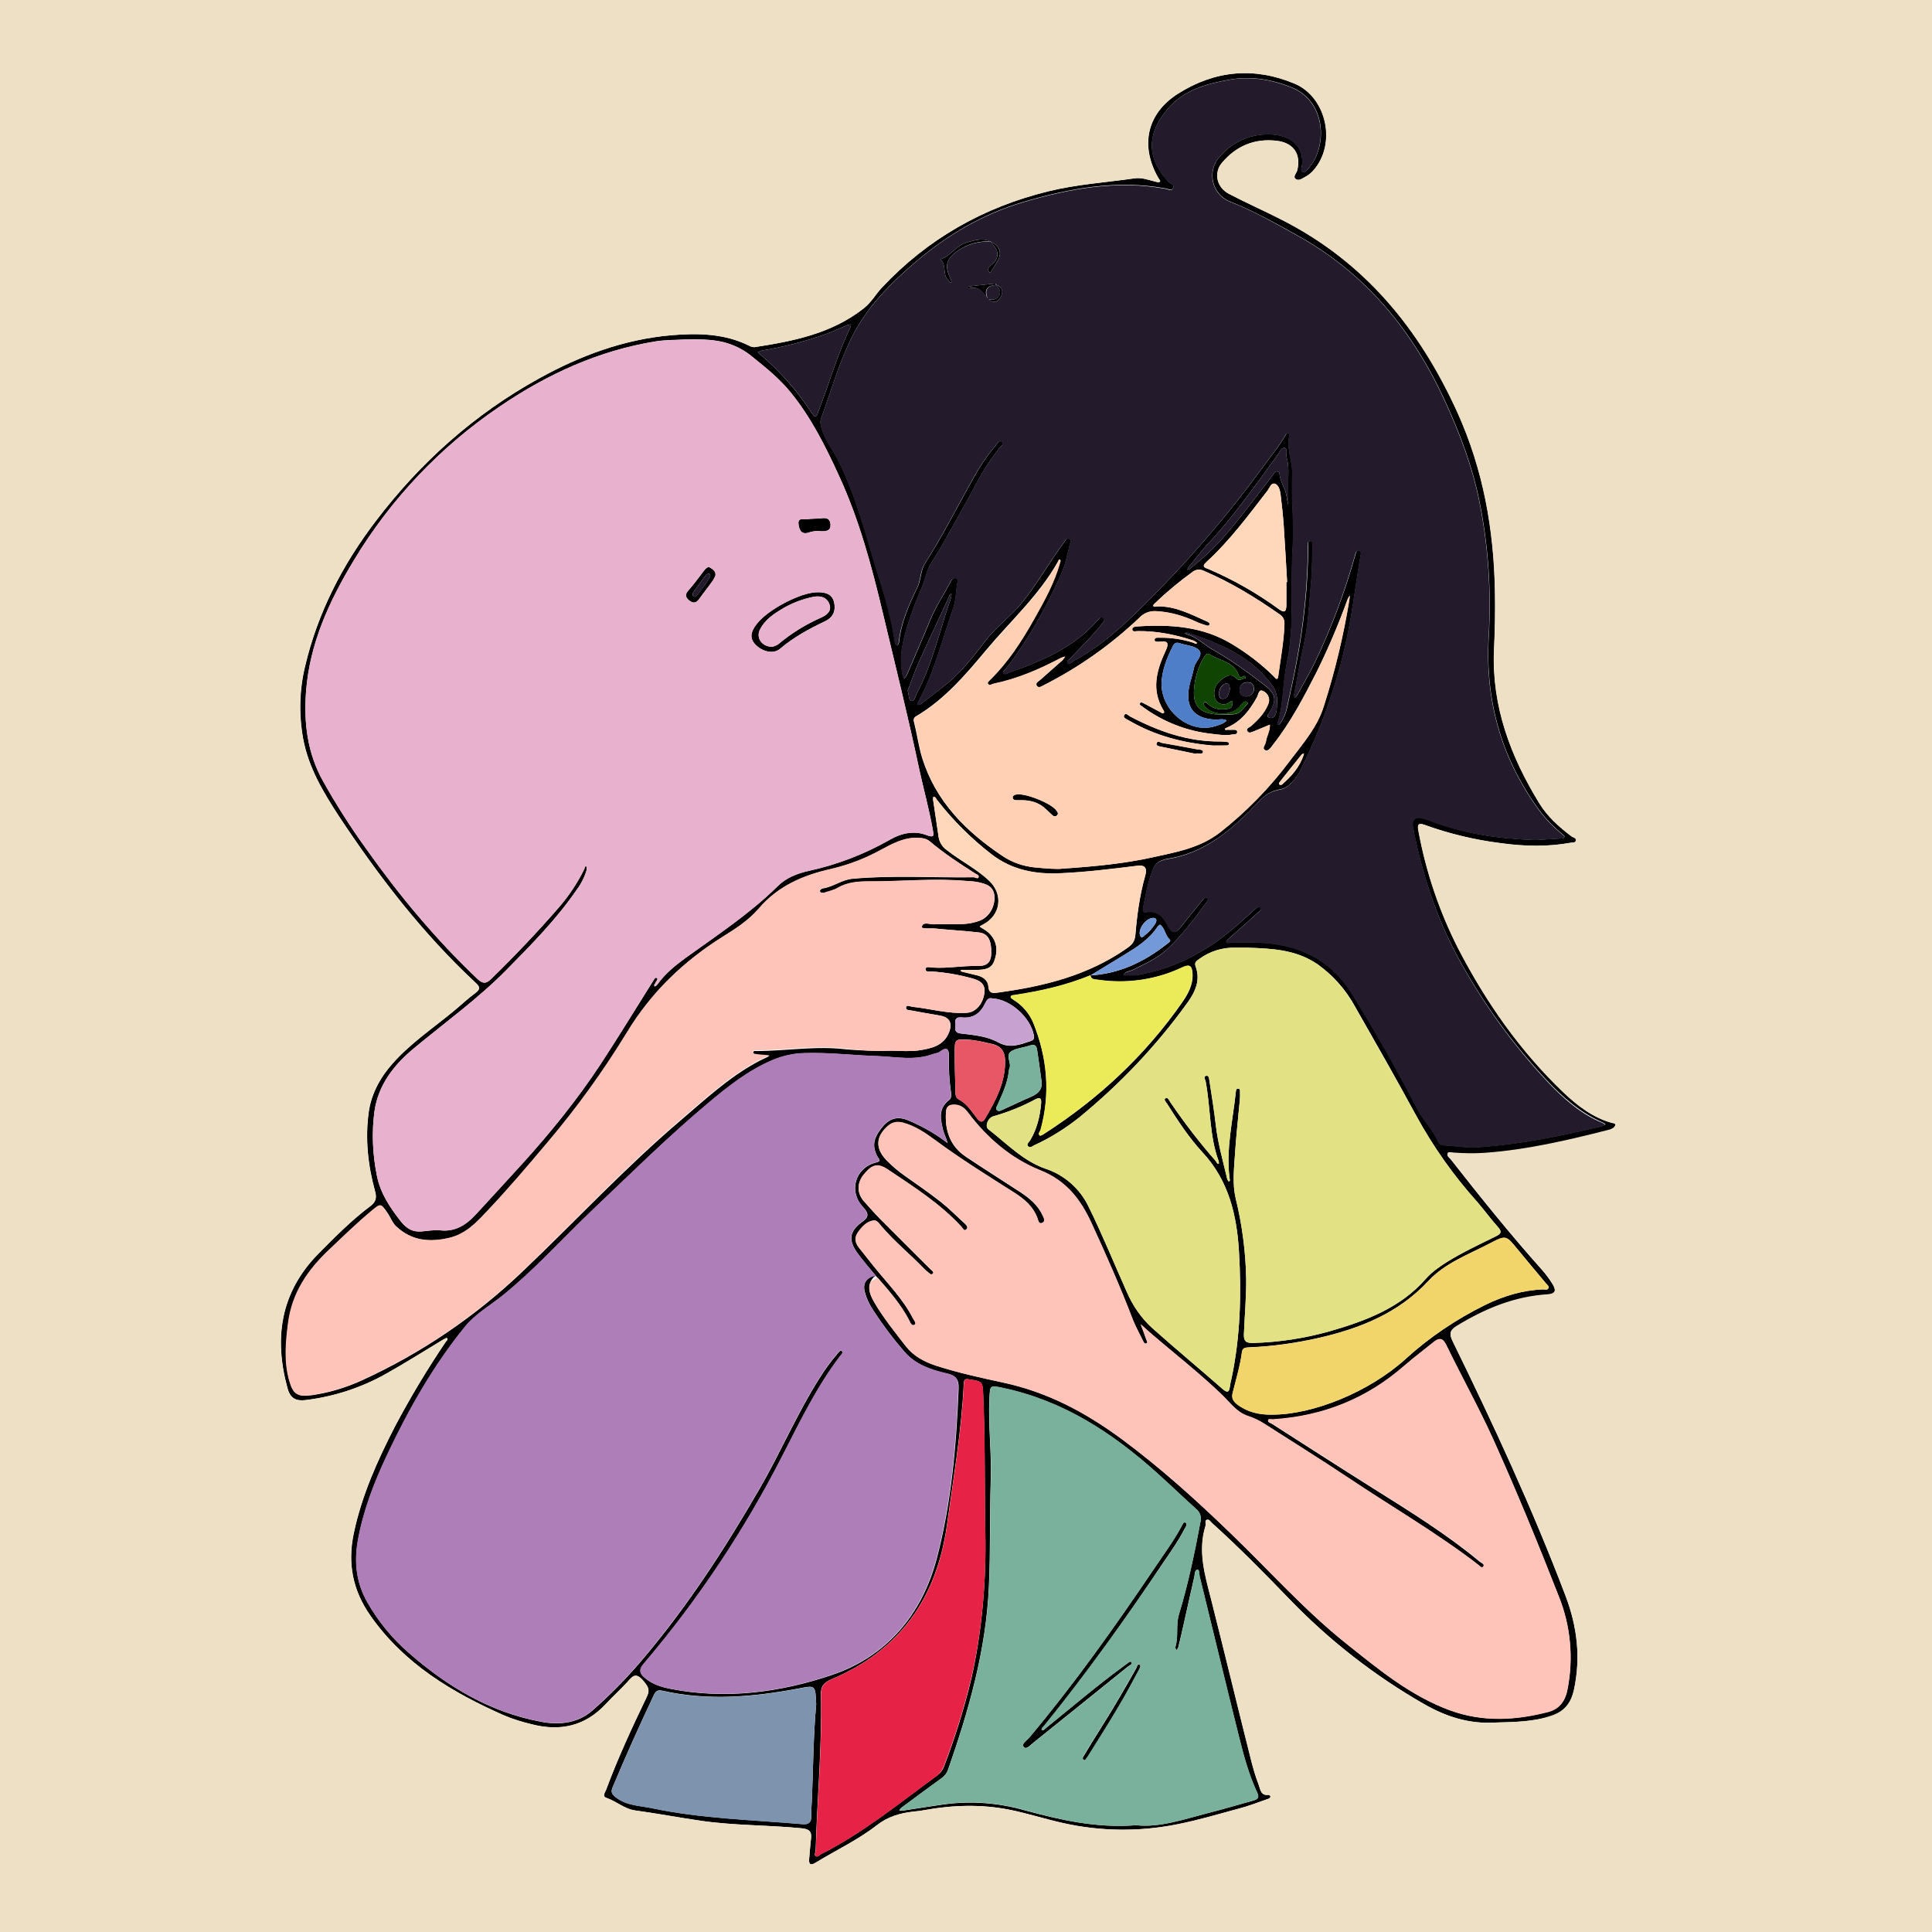 <?xml version="1.0" encoding="utf-8"?>
<!-- Generator: Adobe Illustrator 24.1.0, SVG Export Plug-In . SVG Version: 6.00 Build 0)  -->
<svg version="1.1" baseProfile="tiny" id="图层_1"
	 xmlns="http://www.w3.org/2000/svg" xmlns:xlink="http://www.w3.org/1999/xlink" x="0px" y="0px" viewBox="0 0 1024 1024"
	 xml:space="preserve">
<g id="图层_1_1_">
	<path d="M792.2,913c-13.5,0.8-25.6-3.1-37.2-9.7c-26.4-15.1-50.4-33.8-71.5-55.7c-13.3-13.8-26.8-27.5-41-40.3
		c-0.8-0.7-1.6-2.2-2.8-1.8s-0.4,2.1-0.7,3.2c-4.2,13.4-0.3,26.2,3,39.1c7.2,28.5,14.1,57.2,21.3,85.7c1.1,4.4,2.4,8.6,4,12.8
		c0.8,2.3,1.1,5.6,5.1,5c0.3,0,1,0.5,1,0.8c0,1-1,1.3-1.7,1.5c-4.9,1.7-9.7,3.6-14.7,4.9c-11.1,3-22.1,6.3-33.4,8.5
		c-19.8,3.9-40.2,3.7-59.9-0.7c-9.6-2.1-19-5.2-28.6-7.1c-15-3-30.1-2.5-45.1,0.2c-2,0.4-4,0.6-5.9,0.8c-7,0.8-13.4,2.6-19.3,7.2
		c-10,7.8-21.6,13.2-32.4,19.8c-3.2,2-3.8,0.5-3.5-2.3c0.3-3.3,0.5-6.6,0.9-9.9c0.6-4.1-0.6-5.6-5.2-6c-17.6-1.7-35.3-1.4-52.8-3.9
		c-11.7-1.7-23.3-3.9-35-5.5c-5.9-0.8-10.1-4.9-15.4-6.7c-2.3-0.8-0.7-2.9-0.1-4.3c6.2-16.7,13.7-32.9,21.4-48.9
		c1.8-3.6,1.3-5.3-1.5-8.6c-4.4-5.4-6.1-2.3-8.9,0.7c-3.6,3.9-7.6,7.5-11.2,11.4c-10.9,11.7-24.1,14.6-39.2,10.7
		c-5-1.2-10-2.7-14.7-4.7c-27.6-12.2-52.9-27.3-70.8-52.8c-9.4-13.4-12.2-27.6-8.9-43.5c4.2-20.1,12.5-38.6,21.8-56.7
		c8.2-15.5,17.2-30.5,27-45c0.4-0.6,1.5-1.2,0.6-2c-0.2-0.2-1.4,0.5-2.1,0.9c-10.1,6.1-20.1,12.4-30.4,18.2
		c-13.1,7.3-27.5,12-42.5,13.8c-5.1,0.6-8-1.1-9.4-6c-7.4-26.7-3.9-51,16.2-71.5c8.8-8.9,17.6-17.8,27.6-25.3c2.8-2.1,3.6-4.2,2.5-8
		c-3.8-13.8-5.3-28-3.3-42.1c1.4-9.5,6.1-18.2,12.7-25.6c9.5-10.7,21.3-18.6,32.2-27.6c3.9-3.2,7.5-6.7,11.5-9.6
		c2.9-2.1,2.6-3.4,0.1-5.6c-28.1-26.2-51.3-56.4-72.4-88.3c-8.3-12.7-16.1-25.8-18.9-41c-2.3-12.7-2-25.7,1-38.2
		c6.7-28.5,19.8-53.9,37.5-77.1c23.7-31.2,52.4-56.8,86.7-75.7c21.7-12,44.8-20.6,69.8-22.8c14.2-1.2,28.3-1,41.5,5.6
		c0.9,0.5,1.8,0.7,2.8,0.7c20.6-3.2,41-7.2,58-20.7c3.9-3.1,6.2-7.4,9.5-10.9c24.3-25.9,53.9-42.6,88.2-51c15-3.7,30.6-4.7,45.9-6.9
		c3.8-0.5,7.6,1,11.3,1.9c0.6,0.2,1.5,0.3,1.8,0c0.6-0.5-0.1-1.1-0.5-1.7c-10.1-17.2-6.5-34.5,10.3-45.1
		c19.5-12.3,40.3-14.2,61.6-5.3c17.3,7.2,22.5,32.3,9.9,46.2c-1.1,1.2-2.4,2.3-3.9,3.1c-1.7,0.9-3.7,2.6-5.4,1.2
		c-1.5-1.2,0.5-3,0.9-4.5c2.1-8.6-1.9-14.7-11.1-15.7c-11.6-1.3-21.3,2.8-28.8,11.7c-4.5,5.4-2.8,13.1,3.8,16.5
		c9,4.7,18.3,8.8,27.3,13.4c44.3,22.3,73.6,58,93.8,102.6c13.6,30.2,19.2,61.7,19.8,94.5c0.2,10.5,0,21-0.5,31.5
		c-1.2,29.7,8.8,56.2,24.1,81.1c4.3,7,10.5,12.5,17,17.4c0.9,0.6,2.6,0.8,2.3,2.2s-1.9,1-2.9,1.2c-12.2,2.2-24.5,1.9-36.8,0.2
		c-13.7-1.7-27.2-4.9-40.2-9.6c-4-1.5-4.2,0.1-3.5,3.4c4,21.6,11.1,42.6,21.1,62.2c14.7,28.3,32.7,54.2,55.9,76.3
		c7.4,7,15.5,13.2,25.6,16c0.8,0.2,1.9,0.3,1.7,1.3c-0.3,0.8-0.8,1.4-1.5,1.8c-0.9,0.5-1.8,0.8-2.8,1c-21.3,5.4-42.7,10.4-64.7,12
		c-5.5,0.4-11,0.3-16.5-0.1c-1.1-0.1-3-0.5-3.3,0.1c-0.9,1.4,0.8,2.3,1.5,3.2c15.6,19.9,31.5,39.7,48.3,58.5c2.1,2.4,4,4.9,5.7,7.7
		c2.2,3.6,1.4,5.3-2.7,5.6c-17.6,1.1-33.2,7.6-48.1,16.7c-3.5,2.2-4.2,3.9-2.2,7.9c21.7,44.3,42.4,89,59.9,135.1
		c6.2,16.4,8.1,32.8,4.4,49.9c-1.5,6.8-4.9,11.3-11.6,13.6C812.7,912.7,802.4,912.7,792.2,913z M578,517c-13,5.3-26.6,8.4-40.4,10.5
		c-0.7,0.1-1.8,0.1-1.9,1.1c0,0.4,0.8,0.9,1.4,1.3c4.7,2.9,8.5,7.2,10.6,12.3c7.4,18.4,9.2,37.3,3.9,56.6c-0.3,1-1.7,2-0.5,3.1
		c0.3,0.3,1.8-0.5,2.6-1.1c28.7-18.5,53.3-41.4,72.9-69.5c3.1-4.5,5.8-9.3,5.5-15.2c-0.3-4.2-1.4-5.2-5.5-3.3
		c-13.9,6.6-29.5,8.8-44.8,6.5C580.1,519.1,578.3,519.3,578,517c15.3-0.9,28.5-7.2,40.3-16.5c0.8-0.7,2.7-1.6,1.6-2.6
		c-2.4-2.2-2.4-5.9-5-7.8c-0.1-0.1-1,0.6-1.4,1.1c-4.3,6.6-10.8,10.7-17.3,14.7C590.2,509.6,584.1,513.3,578,517z M463.9,676.1
		c-4.9,4.5-3.4,9.2-0.5,14.2c4.8,8.2,10.8,15.6,16.6,23.1c4.2,5.4,9.8,8.3,16.1,10.4c11.8,3.8,23.8,6.4,35.8,9
		c23.2,5,43.3,15.7,62.2,29.6c21,15.5,40.2,32.9,58.9,51c20,19.3,38.6,40.2,60.4,57.6c17.2,13.7,34.1,27.8,55.2,35.5
		c17.3,6.3,34.7,5.3,52,0.8c6-1.6,9.1-6,10.2-12.2c3.2-16.4,1.6-33.4-4.6-48.9c-11-28.1-22.4-55.9-34.8-83.4
		c-7.7-17-16.8-33.3-24.9-50c-1.8-3.6-3.8-3.7-6.5-1.5c-5.2,4.2-10.5,8.2-15.5,12.5c-20,17.6-43.3,26.9-69.8,28.6
		c-0.9,0.1-2.4-0.5-2.6,0.5s1.3,1.3,2.1,1.8c18.4,11.8,36.7,23.6,55.2,35.2c18.8,11.8,37.6,23.5,54.7,37.7c0.9,0.8,3,1.4,2.1,2.8
		c-0.8,1.2-2-0.4-2.8-1c-22.1-17-46.2-30.9-69.3-46.4c-14.4-9.6-29.1-18.7-43.7-28.1c-2.8-1.8-5.8-3.3-9-4.3c-6-2-9.4-7.1-13.7-11.2
		c-11.6-11.2-24.4-21.2-36.7-31.7c-2.2-1.9-4.3-3.8-6.4-5.7c1,2.6,2,5.3,2.9,7.9c0.3,0.7,1,1.8,0.2,2.2c-1.2,0.6-1.6-0.8-2-1.6
		c-1.8-3.6-3.7-7.1-5.2-10.8c-6.6-17.3-14.1-34.2-21.8-51c-5.8-12.6-13.2-22.7-27.5-28.4c-15.2-6.1-28-17-38.1-30.5
		c-1.9-2.5-4-4.2-7.4-4.2c-2.7,0-4.1,1-4.3,3.7c-0.7,9.8,2.1,18.2,10.5,23.8c9.5,6.4,19.3,12.5,28.9,18.8c4.9,3.2,9.4,7,11.9,12.5
		c0.6,1.2,1.5,3.2-0.4,3.9c-1.7,0.7-2-1.4-2.4-2.5c-2.3-6.3-7-10.2-12.5-13.7c-14.2-9-28.5-17.9-42-27.9c-5-3.7-10.4-7.3-16.6-9
		c-3-0.8-5.6-0.5-8,1.5c-6.7,5.7-7,12.1-0.9,18.3c3,3.1,6.3,5.9,9.9,8.4c6.4,4.5,12.9,9,19,13.8c4.4,3.5,8.4,7.6,12.6,11.4
		c0.8,0.8,1.9,2,0.9,3c-1.4,1.4-1.9-0.5-2.6-1.2c-11.3-12.3-25.2-21.1-38.9-30.3c-5.6-3.8-8.6-2.8-12.9,2.4
		c-3.7,4.5-3.8,9.8-0.1,14.1c2.9,3.2,5.7,6.5,8.8,9.6c8.8,8.9,17.7,17.7,26.5,26.5c0.7,0.7,2.1,1.5,1.5,2.3c-1,1.4-2-0.2-2.9-0.8
		c-0.5-0.4-1-0.8-1.5-1.3c-7.5-7.8-16-14.7-23-22.9c-1.1-1.3-2.3-3.4-4.3-3c-3.8,0.7-6.3,3.6-8.4,6.7c-1.8,2.8-1,5.4,0.9,7.8
		c2.6,3.3,5.2,6.5,7.8,9.8c7.2,9,15.4,17.1,20.7,27.5c0.6,1.1,2.1,2.8,0.9,3.5c-1.6,0.8-2.3-1.3-2.9-2.5
		c-4.6-8.8-11.1-16.1-17.6-23.5c-3.4-4.1-6.9-8.1-10-12.4c-4.6-6.5-4.1-11.2,2.2-15.9c4-2.9,4.4-4.5,0.8-8.4
		c-7.7-8.3-3.9-20.7,6.9-23.4c3.4-0.8,1.6-1.9,0.9-3.2c-3-5.5-2.2-9.9,2.7-15.8c3.9-4.6,8.1-5.7,13.8-3.3
		c6.6,2.8,12.9,6.3,18.7,10.5c0.7,0.5,1.3,1,1.9,1.5c-0.2-0.7-0.3-1.5-0.6-2.2c-0.6-1.4-1.1-2.8-1.6-4.2c-1.4-5.9-3-11.8,3-16.4
		c1.7-1.3,1.2-3.5,0.9-5.2c-0.8-5.9-1.1-11.9-0.9-17.9c0-3.9-1-5.4-4.7-2.6c-1,0.8-2.5,0.9-3.7,1.3c-9.6,3.6-19.5,1.5-29.2,1.1
		c-12.9-0.4-25.9-2-38.9-1.6c-5.8,0.1-11.6,1.4-17,3.7c-12.8,5.4-23.5,13.9-34,22.7c-21.6,18.1-41.6,37.9-62,57.3
		c-15.5,14.8-29.9,30.9-46.7,44.5c-6.8,5.5-14.9,10.1-20.3,16.8c-16.9,20.8-30,44-41.4,68.2c-6.9,14.7-12.7,29.6-15.5,45.8
		c-1.9,11.5-0.6,22,5.2,32.2c5.7,10,13.1,19,21.7,26.5c20.5,18,43.3,31.7,70.4,36.7c9.5,1.8,19.3,0.8,27-5.9
		c9.2-8,17.7-16.7,25.6-25.9c24.2-28.3,44.5-59.5,63.1-91.7c11.2-19.3,19.9-40,31.9-58.8c2.9-4.7,6.2-9.1,9.8-13.3
		c0.5-0.6,1.2-1.5,2-0.8s-0.1,1.5-0.6,2.1c-12.4,16.1-21.2,34.3-30.4,52.2c-20.3,40-45.2,77.5-74.3,111.6c-2.2,2.6-2.1,4.7,0.3,6.8
		c3.9,3.6,8.9,5.2,13.9,6.2c29.2,5.8,58.1,2,85.7-7.3c29.2-9.8,47.7-32.2,55.5-61.3c7.8-29.4,10.5-59.9,11.7-90.5
		c0.2-5.1-1.6-7-6.3-8c-8.3-1.9-16.3-4.6-22.3-11.4c-6-6.9-11.5-14.2-16.5-21.9c-2.1-3-3.7-6.4-4.6-9.9
		C457.1,680.1,459.3,677,463.9,676.1z M813.9,445.2c3.6-0.2,8.3-0.5,12.9-0.8c0.9-0.1,2.2,0.2,2.4-1c0.1-0.5-1-1.2-1.6-1.7
		c-3.7-3.1-7.1-6.5-10.2-10.3c-21.2-27.8-30.3-59.4-28.3-94c1.4-24.1-0.2-48.3-5-72c-3.6-17.9-10-34.8-17.5-51.4
		c-17.2-38.1-42.2-68.9-79.2-89.4c-11.5-6.4-22.9-12.8-35.2-17.7c-7.7-2.9-11.5-11.5-8.6-19.2c0.6-1.6,1.5-3,2.6-4.3
		c6.5-7.9,16.2-12.4,26.4-12.2c10,0.1,18.5,5,17.6,15.9c-0.1,1.3-1.2,3.5,0.3,4s2.8-1.5,3.8-2.8c9.1-11.1,8.8-34.7-9.9-42.1
		c-10.6-4.2-21.4-6-32.8-4c-12.4,2.2-24.3,5.6-32.7,15.5c-11.8,13.9-10.7,27.1,0.8,38.9c0.8,0.9,2.9,1.1,2.2,2.8
		c-0.8,2.1-2.6,0.7-3.9,0.5c-26-4.8-51.2-0.1-75.9,7.2c-20.8,6.2-39.4,17-56,31c-14.3,12.1-27.4,25.2-35.6,42.6
		c-6.3,13.3-10.3,27.3-15.3,41.1c-0.7,1.9-0.1,3.9,0.5,5.8c1.9,6.2,6,11.1,8.8,16.7c9.7,19.6,14.9,40.9,21.4,61.7
		c3.5,11,6.7,22.2,8.4,33.8c0.1,0.9,0.3,2,1.4,2.3c0.4-0.4,0.7-1,0.8-1.6c1.1-10.5,5.3-19.9,9.8-29.2c2-4,1.5-8.8,4.1-12.8
		c9.5-14.9,17.4-30.7,26.1-46c3.3-6,7.2-11.6,11.6-16.8c0.8-0.9,1.7-2.7,3.1-1.4c1.1,1-0.5,2-1.2,2.8c-5,6.3-9.3,13-13,20.1
		c-6.2,11.5-12.5,22.7-18.9,34c-2.5,4.3-5.8,8.2-7.1,13.1c-1.8,6.8-5.1,13-7.4,19.6c-3.6,10.6-7.5,21.4-5.3,33
		c0.2,1,0.5,1.9,0.9,2.8c0.7-0.7,1.2-1.5,1.7-2.4c4.1-9.6,8.3-19.2,12.3-28.9c2.9-7.1,7.3-13.5,10.8-20.3c0.5-1,1.4-2.1,2.7-1.7
		c1.7,0.5,0.9,1.9,0.7,3c-0.7,4.2-0.6,8.6-2.1,12.8c-5.8,16.6-10,33.9-18.4,49.6c-0.3,0.5-0.9,1.3-0.2,1.7c0.3,0.2,1.2-0.2,1.7-0.6
		c3.6-2.7,7-5.5,10.6-8.2c9.4-6.9,16.4-16,23.4-25.1c5.6-7.4,13.2-12.7,19-19.8c8.4-10.2,14.7-21.8,22.6-32.3c0.8-1,1.2-2.8,2.9-1.9
		c1.3,0.7,0.4,2.1,0.1,3.1c-1.2,5.5-2.4,11-4.8,16.2c-7.9,17.5-17.1,34.2-29,49.5c-0.6,0.7-1.9,1.5-1.2,2.4s1.9,0.1,2.8-0.3
		c17.4-6.1,34.2-13.3,46.8-27.5c0.8-0.9,1.8-2.7,3.2-1.5s-0.3,2.4-1,3.4c-4.8,6.3-10.5,11.6-15.8,17.3c-0.9,1-2.9,2-1.9,3.4
		c0.5,0.8,2.2-0.9,3.3-1.5c16.6-9,30-22.2,43-35.5c20.6-20.9,39.6-43.2,56.9-66.9c4.1-5.7,8.7-11,12.1-17.1c0.3-0.6,0.7-1.3,1.5-1
		c0.4,0.2,0.6,0.7,0.6,1.1c-1.8,7.1,1.8,13.8,1.5,20.8c-0.6,13,1.1,25.9,0.2,38.9c-1.3,20.3,1.2,40.8-3.1,61.1
		c-2.2,10.2-1.6,20.9-4.7,31c-0.2,0.6-0.6,1.4,0.2,1.7c0.3,0.1,1-0.7,1.3-1.2c1.5-2.4,2.7-5,3.3-7.8c1.8-8.3,3.7-16.6,5.2-24.9
		c3.8-19.8,5.8-39.9,6-60c0-1.3-0.8-3.5,1.3-3.6c1.5,0,1,2.2,1,3.4c-0.2,6.8-0.2,13.7-0.9,20.5c-1,10.2-1.3,20.5-3.6,30.6
		c-2,8.8-3.5,17.6-5.1,26.4c-0.1,0.7-0.6,1.6,0.3,2.1c0.1,0.1,0.9-0.8,1.2-1.3c3.3-6,6.8-11.9,9.7-18c8.6-18,15.6-36.8,21-56
		c0.3-1.1,0.5-2.8,1.8-2.6c1.9,0.2,1.2,2,1,3.2c-2.8,16.4-4.6,32.9-8.5,49.2c-5.2,21.9-12.9,43.1-22.9,63.2
		c-2.3,4.7-6.3,10.1-11,10.9c-5.3,0.9-8.4,3.2-11.6,6.6c-13.7,14.5-28.3,27.4-49.1,30.4c-0.3,0-0.6,0.2-1,0.3
		c-3.2,0.8-5.1,2.7-6.2,5.8c-2.3,6.3-3.5,12.8-4.8,19.4c-0.3,1.4-0.5,3,1.7,2.6c6.2-1,9.1,2.7,11.5,7.5c1.8,3.7,3.9,4,6.6,0.6
		c3.8-4.9,7.7-9.6,11.6-14.4c0.6-0.8,1.3-1.8,2.4-1.3s0.4,1.5-0.1,2.1c-6.4,8.9-13.1,17.7-21.1,25.2c-5,4.7-11.7,7.7-17.9,10.8
		c-1.8,0.9-4.2,0.8-5.2,3c2.2,0,4.3,0,6.5,0c0.3,0,0.7-0.1,1-0.2c20.1-3.4,37.3-12.9,52.5-26.1c3.3-2.8,6.4-5.8,9.7-8.7
		c0.8-0.7,1.9-2.1,2.9-0.9s-0.6,2-1.4,2.7c-4.9,4.5-9.9,8.9-14.9,13.3c-0.7,0.6-2,1.6-1.8,2.1c0.4,1.2,1.7,0.4,2.6,0.4
		c4.5,0,9-0.2,13.5,0c21.3,0.6,38.9,8.4,50.5,27.1c12.3,19.8,23.8,40,34.5,60.8c3.2,6.3,8.4,11.1,11.2,17.6c0.6,1.3,1.8,2,3.2,2
		c6,0.3,11.9,1.4,17.9,1c22.4-1.5,44.2-6,65.9-11.2c0.6-0.2,1.2-0.5,1.7-0.9c-0.5-0.4-1-0.7-1.6-1c-11.7-5.1-21.1-13.3-29.7-22.5
		c-17.9-19.1-33.3-40.4-46-63.3c-12.3-22.2-20-46-24.9-70.8c-0.9-4.6,1.1-6.2,5.6-4.9c1,0.3,1.9,0.6,2.8,1
		C775.4,441.9,793.9,444.5,813.9,445.2L813.9,445.2z M363,179.9c-5.1,0.3-10.4,0.2-15.4,1c-30.3,4.9-57.6,17.4-82.8,34.6
		c-31.3,21.2-57.7,49-77.2,81.4c-13,21.5-23.5,44.1-25.4,69.8c-1.2,16.6,0.7,32.4,9,47.3c7,12.5,14.7,24.6,23.1,36.2
		c17.5,24.7,36.8,47.8,58.7,68.6c3.1,2.9,4.8,2.6,7.6-0.2c12.3-12,24.1-24.4,35.4-37.4c5.5-6.3,10.1-13.2,13.8-20.8
		c0.2-0.5,0.1-1.5,1-1.1c0.2,0.1,0.2,1.3,0.1,1.9c-1.1,3.7-2.8,7.1-5.1,10.2c-10.8,15.8-24.2,29.3-37.5,42.8
		c-14.9,15.1-32.1,27.5-48.4,41c-11,9-19.5,19.7-21.5,34.3c-1.4,11.1-0.9,22.3,1.3,33.3c1.8,9.5,6.9,17.1,12.7,24.5
		c3,3.8,6.2,5.8,11,5.4c3.3-0.3,6.7-0.9,9.9-0.6c8,0.9,13.8-2.9,18.8-8.3c8.4-9.1,16.8-18.3,25.2-27.5c14.9-16.5,28.8-33.7,41-52.2
		c9.5-14.5,18.5-29.3,27.7-43.9c0.5-0.8,1.2-2.3,2-1.9c1.2,0.7-0.3,1.6-0.5,2.5c-0.2,0.7-1.3,1.2-0.4,2.1c0.5-0.3,1-0.7,1.4-1.2
		c4-5.6,9.4-10,14.9-14c16.8-12.1,34-23.4,48.8-38c4.4-4.4,10.2-6.7,16.4-8.1c15.2-3.3,29.7-8.9,43.2-16.6
		c5.9-3.4,12.7-4.9,19.2-2.4c4.4,1.7,3.9,0.1,3.4-2.9c-1.9-10.6-4.8-21.1-7.1-31.6c-5.9-27.9-12.8-55.6-19.4-83.3
		c-5.9-24.8-12.5-49.4-23.2-72.6c-7.1-15.5-14.7-30.8-25.6-44.2c-5.9-7.2-12.9-12.9-20-18.6c-4.5-3.9-9.9-6.6-15.7-8.1
		C376.7,179.7,369.9,179.8,363,179.9z M660.8,502.3c-2,0-4,0-6,0c-6.9-0.2-13.6,1.9-19.2,6c-1.4,1-2.7,1.8-1.9,3.9
		c2.7,7.4-0.2,13.6-4.5,19.5c-16.3,22.6-35.6,42.9-57.1,60.5c-7.3,5.8-15.2,10.8-23.7,14.7c-1.1,0.5-2.5,1.9-3.6,0.5
		c-0.8-1,0.6-2.1,1.2-3c3.6-6,5.2-12.6,5.8-19.4c0.2-2.1,0-3.9-2.9-2.4c-7,3.8-14.5,6.8-22.2,9c-3.2,0.8-4.8,5.4-2.9,6.9
		c9.7,7.5,18.3,16.7,30.2,20.9c10.1,3.3,18.4,10.6,23,20.2c7.3,14.8,13.5,30.1,20.2,45.1c3.1,7.2,7.6,13.8,13.4,19.1
		c12.3,11,25,21.5,37.4,32.4c2.8,2.4,3.5,1.5,3.9-1.5c0.2-1.5,0.5-2.9,0.9-4.4c4.6-22,5.2-44.2,3.9-66.5
		c-1.1-19.6-5.4-38.1-19.5-53.2c-7.1-7.7-12.9-16.6-18.5-25.4c-0.6-0.9-2-2.4-1.1-3c1.5-0.9,2,1.1,2.7,2
		c7.4,10.9,15.4,21.3,24.1,31.2c0.5,0.5,0.5,1.6,1.6,1.4c0.1-0.5,0-0.9-0.1-1.4c-5-13.6-4.2-28.2-6.9-42.3c-0.2-0.9-1.4-2.6,0.3-2.9
		c1.5-0.3,1.5,1.5,1.7,2.5c1.2,7.9,2.5,15.8,3.4,23.7c1.1,9.6,3.8,18.9,6,28.3c0.1,0.6,0.8,1.6,0.9,1.5c0.9-0.3,0.4-1.1,0.4-1.7
		c-2-15.4,1.7-30.5,3.3-45.6c0.1-0.8,0.1-1.9,1.1-1.9c1.5,0,1.1,1.4,1.1,2.3c0.1,1.3,0,2.7-0.1,4c-0.9,9.8-2,19.5-2.6,29.3
		c-0.5,7.5-1.3,15,0.4,22.4c3.4,13.9,5.3,28.1,5.6,42.5c0.1,9.8-0.8,19.6-1.2,29.4c-0.2,4.1,1.1,5,5.1,4.9
		c13.7-0.4,27.2-2.5,40.4-6.2c19-5.5,37.4-12.3,51-27.9c3.1-3.5,7-6.2,10.9-8.7c8.4-5.2,17.3-9.4,26.1-13.7c2.8-1.4,3.4-2.4,1.1-5
		c-3.8-4.2-7.1-8.8-10.8-13.1c-12.6-14-23.5-29.4-32.5-45.9c-10.5-19.5-21.5-38.7-32.5-58c-4.8-8.8-11.6-16.4-19.7-22.2
		C686.8,503.2,673.8,502.7,660.8,502.3z M472,556.9c4.8,0,9.7,0.5,14.5-0.1c6.7-1,13.7-2.2,16.6-9.8c1.8-4.8,0.2-7.8-4.7-8.7
		s-10.2-1.7-15.2-2.7c-1.1-0.2-3.3,0-2.9-1.8c0.3-1.3,2-0.4,3.1-0.2c9.8,1,19.3,3.9,29.2,3.2c4.6-0.3,8.6-4.8,9.2-10.8
		c0.5-4.7-2.6-6.4-6.4-7.4c-7.1-2-14.3-3.2-21.6-3.7c-1.2-0.1-3.3,0.5-3.2-1.3c0.1-1.5,2.2-0.9,3.4-0.8c8,0.6,16-1,23.9-0.8
		c4.6,0.1,7.3-1.3,7.5-6.4c0.2-7.2-1.6-10.9-6.7-11.4c-7.8-0.9-15.6-1.3-23.4-2.1c-2.4-0.2-7,0.4-6.7-0.9c0.7-3,4.4-1.1,6.7-1.3
		c8.1-0.5,16.3,1.1,24.2-2c4.7-1.9,7.9-7.1,7.6-12.8c-0.3-5.4-4.4-6.6-8.5-7.5c-2-0.4-4-0.6-6-0.6c-17.5-1.6-35,0.3-52.4,0.2
		c-5.8,0-11.2,0.5-16.3,3.5c-2.1,1.2-4.7,1.7-7,2.5c-0.8,0.2-1.9,0.2-2.2-0.6s0.5-1.5,1.4-1.7c5.5-0.8,10.1-4.6,15.6-5.1
		c21.4-2,42.9-0.5,64.4-0.8c0.9,0,2.2,1.1,2.6,0s-1-1.5-1.8-2c-8.3-5.3-16.5-10.6-24-17c-1.9-1.6-4.2-1.8-6.6-1.9
		c-7.2-0.2-13.2,3.1-19.2,6.3c-8.3,4.6-17.2,8-26.5,10.2c-14.8,3.3-28.1,9-38.3,20.9c-5.2,6.1-12,10.6-18.8,14.8
		c-21,13.1-38.4,29.8-51.1,51c-12.4,20.3-26.3,39.6-41.7,57.8c-10.6,12.6-21.2,25.1-32.5,37c-5.9,6.3-11.4,12-19.8,14
		c-10.4,2.5-20.1,1.7-28.4-6.1c-2.1-2-3-4.8-4.6-7.1c-3.5-5.1-3.5-5.1-8.2-1.2c-7.9,6.5-15.1,13.6-22.5,20.6
		c-11.5,10.8-19.9,23.1-21.9,39.2c-1.3,10.1-2.2,20.2,0.6,30.2c2.1,7.3,4.3,8.8,11.8,7.8c9.2-1.3,18.2-4,26.7-7.9
		c31.3-14.3,59.9-33.7,84.8-57.4c28.1-26.7,54.5-55.2,84.1-80.4c12.8-10.9,25.1-22.4,40-30.6c2.3-1.3,4.7-2.3,7.1-3.5
		c-2.2-0.2-4.5-0.3-6.8-0.6c-0.8-0.1-1.9-0.2-1.9-1.2c0.1-1.2,1.2-0.8,2-0.8c15.8-0.1,31.5-2.9,47.4-0.9
		C456.3,556.8,464.2,557.2,472,556.9z M602.1,967.4c12.5,1.4,25.5-3.2,38.7-6.6c7.9-2,15.7-4.3,23.5-6.5c2.4-0.7,3.2-1.5,2-4.2
		c-4.4-9.4-7.1-19.4-9.6-29.4c-7.1-28.4-13.9-56.8-20.9-85.2c-0.3-1.2,0-3.5-1.2-3.5c-1.4,0.1-1.3,2.3-1.6,3.7
		c-2,8.7-3.9,17.5-5.9,26.3c-0.8,3.7-1.7,7.4-2.6,11.1c-0.2,0.6-0.6,1.1-1,1.6c-0.2-0.5-0.7-1.2-0.6-1.6c1.8-5.6,0.2-11.6,1.9-17.3
		c4.9-16.1,8.3-32.5,11.4-49c0.7-2.6-0.2-5.4-2.3-7c-6.8-6.1-13.4-12.5-20.2-18.6c-23.8-21.5-50-38.7-82-45.5c-7-1.5-7-1.7-7.3,5.6
		c-0.7,14.3,1.2,28.6,0.7,42.9c-0.6,19-0.1,38-1,56.9c-1.5,33.6-10.7,65.6-21.7,97.1c-0.9,2.4-2.6,3.8-4.5,5.1
		c-6.7,4.9-13.4,9.8-20.1,14.8c-0.5,0.4-0.9,0.9-1.2,1.5c0.6,0.1,1.2,0.1,1.8,0.1c7.2-1.1,14.5-2.3,21.7-3.3c14.4-2,29-0.9,43,3.1
		C562,964.6,580.9,969,602.1,967.4z M563.1,460.4c17.7-1.2,32.7-2.7,47.3-5.9c12.6-2.8,25.4-4.9,36.2-13.3
		c14-11,26.5-23.8,37.2-38.2c6.8-9,14.4-17.6,17.8-28.7c5.9-18.4,10.4-37.2,13.5-56.2c0.1-0.8,0.2-1.6,0.3-2.4
		c-0.5,0.6-0.9,1.3-1.2,2c-4.7,13-10.1,25.7-16.2,38.1c-6.9,13.5-13.9,27-23.3,38.9c-1.1,1.4-2.4,3.7-4.2,2.9
		c-1.9-0.9,0.2-2.9,0.4-4.4c0.4-3.1,2.3-5.8,2.1-9.1c-2.7,1.1-5.5,2.3-8.2,3.4c-1.2,0.5-2.9,1.4-3.7,0.1c-1-1.6,1.1-2,2-2.8
		c3.8-3.4,7.2-6.9,9.1-11.7c1.1-2.6-0.1-5.6-2.7-6.8c-2.5-1.3-2.5,1.9-3.3,3.2c-3.8,6.8-8.3,12.9-15.8,16.1
		c-0.4,0.2-1.2,0.5-1.2,0.7c0.1,1,1,0.4,1.5,0.5c0.8,0.1,1.7,0,2.5,0s2.4-0.2,2.5,1c0.1,1.7-1.6,1.3-2.6,1.5
		c-3.5,0.7-7,0.1-10.5-0.3c-13.5-1.4-26.3-6.4-37.2-14.5c-0.6-0.5-1.8-0.9-1.2-1.8s1.5-0.1,2.2,0.2c3,1.5,5.9,3.2,8.8,4.7
		c0.5,0.3,1.2,0.9,1.7,0.1c0.2-0.3-0.1-1-0.4-1.4c-6.4-10.6-3.6-20.9,1.1-31c1.8-3.8,2-5.9-3.1-5.2c-0.9,0.1-2.5,0.2-2.6-0.8
		c-0.1-1.6,1.7-1.3,2.7-1.3c6-0.1,12,0.8,17.7,2.6c0.7,0.2,1.4,1,2.2,0.2c-0.6-0.5-1.3-1-2-1.3c-9.5-3.1-19.3-5.1-29.4-5
		c-1.1,0-2.9,0.6-3-0.8c-0.2-1.6,1.9-1.6,3-1.7c17.3-1.1,34.3,0,49.7,9.3c8,4.8,15.5,10.5,22.1,17c1.1,1.1,2.2,3,2.6-0.3
		c1.2-8.9,2.9-17.7,3.2-26.7c0.1-2.3-0.2-4.1-2.4-5.6c-12.7-8.9-25.9-17-40.2-23.1c-2.1-1.1-4.6-0.8-6.3,0.7
		c-6.7,4.9-13.2,10.2-19.2,16c-0.6,0.5-1.6,1.4-1.4,1.8c0.4,0.9,1.4,0.3,2.2,0.3c9.5-0.2,17.7,4.2,26,7.9c0.8,0.4,2.2,0.8,1.5,2
		c-0.5,0.8-1.5,0.2-2.3,0c-1.3-0.4-2.5-0.8-3.7-1.3c-7-3.3-14.2-5.6-22-6c-3.3-0.3-6.6,0.9-8.9,3.3c-15.1,14.4-32.2,26.5-50.8,35.9
		c-1.2,0.6-2.6,1.7-3.6,0.5c-1.2-1.5,0.6-2.4,1.5-3.1c4-3.6,8-7,12-10.6c0.5-0.6,1-1.2,1.4-1.9c-0.7,0.2-1.5,0.4-2.2,0.7
		c-11.4,6-23.1,11.1-35.8,13.7c-0.9,0.2-2,1.1-2.8,0.2s0.4-1.7,1-2.4c9.5-9.3,16.6-20.3,23.1-31.8c5.4-9.6,10.8-19.2,13.8-29.9
		c0.2-0.6,0.5-1.7,0.3-1.9c-0.9-0.5-0.9,0.5-1.2,1c-10,17.8-25.1,31.4-38,46.8c-11,13.2-22.1,26.2-37.1,35.1c-1.1,0.5-1.7,1.8-1.2,3
		c1.6,6.3,2.4,12.7,4.3,19c7.2,23.2,23.2,39.1,42.8,52.2c5,3.3,10.8,5.3,16.8,5.9C554.2,460.3,560.1,460.8,563.1,460.4L563.1,460.4z
		 M522.1,808.2c-0.2-28.4-0.1-48.6-1-68.7c-0.3-7.2-0.3-7.3-7.3-8.4c-1.9-0.3-2.9-0.4-3,2.3c-1.2,25.1-5.5,49.9-8.9,74.8
		c-5.4,38.6-24.9,66.5-61.1,81.8c-4.2,1.8-5.9,3.8-5.7,8.3c0.6,27.5-2,54.8-2.8,82.3c0,1.1-1,2.5,0.1,3.2s2-0.8,3-1.2
		c22.3-11.3,41.5-27.1,61.5-41.7c1.6-1.2,2.8-2.8,3.5-4.7c5.8-15.2,10.7-30.8,14.5-46.7C521.6,859.9,522.9,830,522.1,808.2
		L522.1,808.2z M432.6,903.4c-0.4-10.4-0.4-10.2-9.2-8.5c-24,4.5-48.1,6.7-72.3,1.2c-2.6-0.6-3.6,0.3-4.6,2.4
		c-7.6,16.1-14.9,32.3-21.8,48.8c-1.1,2.6-0.3,3.7,1.7,5.3c5.8,4.5,12.8,4.4,19.4,5.8c26.2,5.5,52.9,6.1,79.4,8.4
		c3.4,0.3,4.9-0.8,4.8-4.4s0.3-7,0.4-10.5C431,935.2,431.2,918.6,432.6,903.4L432.6,903.4z M674.3,749.8c21.8,0,51.3-12,70.6-29.4
		c12.7-11.6,27-21.2,42.4-28.8c9.7-4.7,19.8-7.8,30.7-8.2c0.9,0,2.2,0.5,2.7-0.6s-0.6-1.8-1.2-2.5c-5-6-10.1-12-15-18
		c-6.2-7.6-6.2-7.8-14.8-3.3c-11.3,5.9-23.7,10.3-32.7,20c-15.9,17.1-36.4,25.2-58.5,30.2c-12,2.7-24.3,4.4-36.6,4.9
		c-1.8,0.1-3.3,0.2-3.6,2.5c-1,7.5-3.2,14.6-5,21.9c-0.6,2.6,0.5,4.3,2.6,5.9C661.4,748.6,667.6,749.9,674.3,749.8z M515.2,514.1
		c-1.5,0-3,0-4.5,0c-0.5,0-1.3-0.4-1.5,0.5c0.4,0.2,0.8,0.4,1.3,0.5c2.6,0.7,5.2,1.2,7.8,1.9c3,0.8,5.3,2.6,5.6,5.7
		c0.3,4,2.4,3.7,5.3,3.3c24.3-3.3,47.7-9.1,68.2-23.5c2.7-1.9,4.1-3.5,4.4-7c0.9-10.6,2.3-21.1,5.2-31.3c1.1-3.8,0.1-5.8-4-5.3
		c-13.7,1.7-27.3,3.4-41.2,4c-13.3,0.6-25.5-1.8-36.2-10c-10.8-8.4-20.5-18-28.9-28.8c-0.6-0.7-0.8-2-2.1-1.6
		c-0.1,0.8-0.1,1.5,0.1,2.3c0.9,6.1,1.8,12.2,2.7,18.3c0.3,3,1.9,5.7,4.3,7.4c7.3,5.8,15.8,9.9,22.6,16.4c7.6,7.2,6.2,18.4-3.5,23.3
		c-0.5,0.3-1.1,0.6-1.6,0.9c0.5,0.3,1,0.7,1.5,1c6.1,3.3,8.6,8.9,6.9,15.3C526.2,513,524,514.2,515.2,514.1z M681.8,308.5h0.4
		c-0.6-10-1.1-19.9-1.8-29.9c-0.4-5.6-1-11.2-1.7-16.8c-0.3-2.1-1-4.8-3-5.4s-2.7,2-3.7,3.4c-10.3,13.3-20.2,26.8-32.7,38.2
		c-2.7,2.5-0.4,3,1.2,3.6c13.3,5.7,25.9,12.9,37.5,21.4c3,2.1,3.7,0.9,3.8-2C681.8,316.8,681.8,312.6,681.8,308.5z M431.7,220.8
		c1.6-0.2,1.6-1.4,1.9-2.3c5.9-15.1,10.2-30.7,17.3-45.3c0.1-0.4,0.1-0.9,0.1-1.3c-0.6,0.1-1.3,0.2-1.9,0.4
		c-3.8,1.6-7.6,3.4-11.5,4.8c-11,3.9-22.3,6.8-33.8,8.7c-0.7,0.2-1.5,0.5-2.1,0.9c0.3,0.4,0.6,0.7,1,1c10.7,9,20,19.6,27.6,31.3
		C430.7,219.6,431.3,220.2,431.7,220.8z M512.5,551c-6.1-0.3-6.5,0-6.5,6.2c0,7,0.2,14,0.4,20.9c0,1.7,0,3.7,1.6,4.5
		c4.5,2.3,7,6.5,10,10.3c1.2,1.5,2.6,2.4,3.9,0.3c5.8-9.8,11.2-19.7,10.8-31.6c-0.2-4.5-2.3-7.3-6.9-8.3
		C521.3,552.3,517,551.2,512.5,551z M525.8,529.2c-1.8-0.5-2.9,0.9-3.7,2.7c-2.5,5.2-6.3,8-12.3,7.4c-2-0.2-3.9,0.2-3.4,2.9
		c0.4,2.1-1.5,5.1,2.9,5.6c6.8,0.8,13.8,1.4,19.8,4.7c6.2,3.4,11.5,1.2,17.2-0.7c1.5-0.5,2-1.3,1.7-3
		C546.3,539.4,535.5,529.5,525.8,529.2L525.8,529.2z M615.6,362.9c0.5,14.7,15.3,26.1,28.5,22c2.2-0.7,4.4-1.3,6.1-3
		c-2-1.2-4.1-0.4-6.2-0.5c-11.1-0.5-15.9-6.5-13.7-17.5c0.7-3.4,1.9-6.7,2.6-10.2c0.6-3.2,5.2-6.4,2.5-9.2
		c-2.2-2.3-6.7-2.4-10.2-3.6c-1.8-0.6-2.9,0.1-3.6,1.6C618.4,348.9,615.7,355.5,615.6,362.9L615.6,362.9z M552,572.8
		c-0.7-5.4-1.5-10.8-2.3-16.3c-0.3-2.2-1.2-3.2-3.7-2.4c-3.1,1.1-6.6,1.3-9.5,2.8c-4.2,2.2-0.1,6.3-1.5,9.4c-0.2,0.5-0.3,1-0.3,1.5
		c-0.7,6.2-3.3,11.8-5.8,17.4c-0.4,1-1.5,2.2-0.5,3.2s2.2,0.1,3.2-0.3c5.2-2.3,10.2-4.8,15.4-7C550.7,579.4,552.7,577,552,572.8z
		 M648.9,378.7c6.9,0.2,7.7-0.2,11.3-4.5c0.5-0.6,1.6-1.3,0.9-2c-0.8-0.9-1.8-0.1-2.6,0.6s-1,1.3-1.6,1.9c-4.2,4.7-14,4.7-18,0
		c-0.5-0.6-1.2-1.5-0.7-2.2c0.8-1,1.4,0.2,1.9,0.6c3.3,3,7.1,3.3,11.2,2.5c2-0.4,1.8-2.1,2-3.5c0-0.2-0.3-0.5-0.5-0.7
		c-0.6,0.5-1.3,1-2,1.4c-3.5,1.5-6.8-0.5-7.2-4.4s1.5-6.7,4.6-8.8c2.3-1.6,4.6-2.7,7.1,0c1.5,1.7,3.3,0,5-0.2
		c-0.6-2.7-2.2,0.5-3.1-0.6c-0.2-0.2-0.4-0.5-0.6-0.8c-2.5-7.2-9.8-7.7-15.1-11c-1.8-1.1-2.6,0-3.5,1.5c-2.9,5-4.7,10.7-5.1,16.5
		c-0.8,8.7,2.7,12.8,11.3,13.6C645.9,378.7,647.4,378.7,648.9,378.7L648.9,378.7z M682.8,256.6c-0.1-4.6,0.5-9.4-0.8-13.9
		c-0.5-1.9,0.6-5-1.2-5.3s-2.9,2.8-4.2,4.5c-11.7,15.9-23,32.2-36.6,46.6c-3.6,3.9-6.8,8.2-10.2,12.3c-0.2,0.4-0.4,0.8-0.5,1.2
		c0.4-0.1,0.9-0.3,1.3-0.5c5.4-4.2,10.5-8.8,15.2-13.7c10.3-11.4,19.3-23.7,28.7-35.8c0.7-0.9,1.1-2.3,2.5-2.1
		c1.7,0.2,1,1.8,1.4,2.8c0.5,1.9,1.2,3.8,2,5.6c1.6,2.9,1.5,6.1,2.4,9.2L682.8,256.6z M481.1,366.1c0.7,2,0.3,4.9,2.1,5.4
		c1.5,0.4,1.9-2.3,2.6-3.7c8.6-16.1,12.3-34,18.3-51.1c0.1-0.6,0.2-1.2,0.2-1.9c-1.1,0-1.1,1-1.4,1.7c-5.3,11.5-10.7,22.9-15.9,34.4
		C484.8,355.9,483,361.1,481.1,366.1z M676.8,373.1c0.4-3.2-0.3-6.4-2-9.1c-11.1-15.9-27.9-22.8-45.4-28.6c-0.5-0.1-1,0-1.4,0.1
		c0.3,0.3,0.6,0.5,1,0.7c5.6,1.5,9.5,5.9,14.3,8.5c9.3,5.2,17.8,11.5,26.2,17.9c6.6,5,7.6,7.9,3.3,15.2c-0.5,0.8-1.7,1.8-0.5,2.4
		c1.1,0.7,2.5,0.4,3.3-0.7c0-0.1,0.1-0.1,0.1-0.2C676.9,377.3,676.7,375.2,676.8,373.1L676.8,373.1z M611.2,486.5
		c-4.3,0.2-8.4,6.6-6.8,9.6c0.7,1.2,1.4,0.4,1.9,0c2.4-1.8,4.4-4,6-6.5C613.6,487.3,612.6,486.5,611.2,486.5z M691.2,399.5
		C691.1,400,691.2,399.7,691.2,399.5c-0.4,0-0.9,0.1-1.2,0.3c-3.9,4.8-7.7,9.6-11.5,14.4c-0.4,0.5-1,1.1-0.3,1.7
		c0.4,0.2,0.9,0.1,1.3-0.1C684.5,411.4,688.9,406.7,691.2,399.5L691.2,399.5z M664.7,365.5c0-2.3-1-3.8-3.1-3.9
		c-2.3-0.1-4.2,0.9-4.5,3.5c-0.2,2.4,0.8,4,3.2,4C662.5,369.3,664.4,367.7,664.7,365.5L664.7,365.5z M651.9,365.5
		c-0.1-1.7-0.5-3.8-2.2-3.3c-2.1,0.7-3.5,2.7-3.5,4.9c-0.1,1.5-0.1,3.4,1.9,3.3C651.2,370.3,651,367.3,651.9,365.5L651.9,365.5z"/>
	<path d="M525,128c-5.9-0.4-11.7,1.2-16.6,4.4c-6.9,4.5-8,8.2-4.6,15.4c0.3,0.6,0.6,1.7,0.5,1.8c-1.1,0.6-1.2-0.6-1.7-1.1
		c-3.2-2.9-0.8-7.8-3.9-10.8c0-0.1,0-0.3,0.1-0.4c5.3-1.7,8-7.2,13.6-8.8C516.7,127.4,520.7,125.9,525,128L525,128z"/>
	<path d="M528,151c-4.6,0.4-6.7,2.4-4.7,7.1c-2.3-3.4-4.8-6.6-9.7-5.3c-0.7,0.2-1.4-0.7-0.4-0.9c4.7-0.7,9.4-1.1,14.1-1.6
		C527.6,150.3,527.8,150.8,528,151z"/>
	<path d="M525,128c5.2,2.6,6.4,6.3,3.2,11.2c-1.2,1.9-3.3,5.8-3.7,5.3c-2.3-2.7,1.4-4,2.6-5.6C530.6,134.2,527.6,131.2,525,128
		L525,128z"/>
	<path d="M523.9,158.6c2.2,0.5,4.3,0.3,5.6-1.9s-0.2-4-1.5-5.7c3.7,1.3,3.8,4.1,2.2,6.8C528.7,160.2,526.3,160.9,523.9,158.6z"/>
	<path d="M433.4,313.9c3.9,0,7.5,0.8,8.6,5.1c1.1,4.5-0.3,8.2-4.8,10.3c-8.4,4-16.5,8.4-23.7,14.5c-3.5,3-9.1,1.8-13-2
		c-3.6-3.6-2.4-7.1,0.2-10.7C406.3,323.4,424.4,313.8,433.4,313.9z M409.2,342.8c1.1-0.2,2.1-0.6,3.1-1.2c7-5.9,14.8-10.7,23.2-14.4
		c2.9-1.3,5.7-3.6,3.9-7.5c-1.7-3.6-5.2-4-8.6-3.3c-5.4,1.1-10.6,3.1-15.4,5.8c-5,3-10,6.1-12.7,11.7
		C400.7,338.1,403.8,342.8,409.2,342.8L409.2,342.8z"/>
	<path d="M433.2,281.4c-1.4,0.1-2.8,0.3-4.1,0.7c-4.2,1.6-5.5-0.9-5.9-4.2c-0.5-3.8,2.7-2.5,4.5-2.7c2.5-0.4,5-0.2,7.5-0.5
		c2.7-0.4,4.7,0,5,3.2c0.2,3.3-2,3.7-4.6,3.7C435.1,281.6,434.6,281.5,433.2,281.4z"/>
	<path d="M379.2,305c-0.3,0.9-0.8,1.8-1.3,2.6c-2.4,3.4-5,6.6-7.4,10c-1.7,2.3-3.4,2.2-5.4,0.5c-1.8-1.6-2.2-2.9-0.4-5
		c3.1-3.5,5.8-7.3,8.6-10.9c0.9-1.1,2-2.2,3.3-1.2C377.9,301.9,379.5,302.6,379.2,305z M376.5,305c-0.1-0.2-0.4-0.9-0.7-0.9
		c-0.6,0-1.2,0.2-1.7,0.7c-2.3,3-4.5,6.1-6.7,9.2c-0.3,0.6-0.3,1.2-0.1,1.8c0.1,0.2,0.8,0.5,1.2,0.5
		C369.3,316.2,376.6,306.2,376.5,305L376.5,305z"/>
	<path d="M553.1,917c0.7-0.6,1.4-1.3,2.2-1.9c13.1-10.6,25.9-21.5,39.5-31.5c0.6-0.5,1.3-1,2-1.5c1-0.5,2.1-2.1,2.9-1.1
		s-1.1,1.7-2,2.4c-16.6,13.4-33.2,26.8-49.8,40.1c-1.6,1.2-3.8,4-5.2,2.5c-1.6-1.7,1.5-3.5,2.8-5c23.9-28.5,45.4-58.8,66.2-89.6
		c4.9-7.3,10.2-14.4,14.4-22.2c0.5-1,1.2-2.8,2.2-2.2c1.4,0.8,0,2.4-0.5,3.4c-3.1,6.1-7.1,11.7-10.9,17.3
		c-19.9,29.8-40.6,59-63.2,86.8c-0.6,0.7-1.6,1.3-1.3,2.5C552.4,917.1,552.7,917.1,553.1,917z"/>
	<path d="M575.1,933c-0.5-0.2-0.9-0.2-1-0.4c-0.5-0.9,0.1-1.6,0.5-2.2c3.1-5.1,6.2-10.3,9.4-15.3c6.4-10.1,12.4-20.5,18.3-31
		c0.4-0.7,0.5-2.4,1.8-1.7c0.8,0.5,0,1.8-0.4,2.7c-3.4,6.3-6.7,12.6-10.4,18.8c-5.3,9-10.9,17.9-16.5,26.8
		C576.3,931.5,575.6,932.2,575.1,933z"/>
	<path d="M643,395.2c-15.9-1.3-31-5.3-44.8-13.4c-1.1-0.6-3.1-1.4-2.4-2.7c0.9-1.6,2.3,0.2,3.3,0.7c15,7.9,30.7,13.4,47.9,13.2
		c1,0,2,0.1,3,0.2c0.6,0.1,1.5,0.1,1.4,1s-0.9,0.9-1.5,0.9C647.6,395.2,645.3,395.2,643,395.2z"/>
	<path d="M541.5,424.1c-1,0-2,0-3,0s-1.7-0.5-1.8-1.4s0.8-1.3,1.6-1.6c4.4-1.2,19.1,4.6,21.7,8.6c0.5,0.7,1,1.5,0.4,2.2
		c-0.5,0.8-1.6,1-2.3,0.4c-0.1-0.1-0.2-0.2-0.3-0.2c-1.2-1.1-2.4-2.3-3.6-3.4C550.6,425.3,546.2,424.1,541.5,424.1z"/>
	<path d="M633.5,399.5c-5.8-1.2-12.1-2.5-18.4-3.8c-0.9-0.2-2.4-0.4-2.1-1.6c0.5-1.9,1.9-0.5,2.8-0.4c6.2,1.1,12.4,2.2,18.6,3.4
		c1.2,0.2,3.4,0,3.2,1.5S635.3,398.9,633.5,399.5z"/>
</g>
<g id="图层_1_x5F_复制">
	<g>
		<path d="M691.2,399.5C691.1,399.9,691.1,399.8,691.2,399.5L691.2,399.5z"/>
		<path fill="#C7A2D0" d="M509.2,547.7c6.8,0.8,13.8,1.4,19.8,4.7c6.2,3.4,11.5,1.2,17.2-0.7c1.5-0.5,2-1.3,1.7-3
			c-1.6-9.3-12.4-19.2-22.1-19.6l0,0c-1.8-0.5-2.9,0.9-3.7,2.7c-2.5,5.2-6.3,8-12.3,7.4c-2-0.2-3.9,0.2-3.4,2.9
			C506.8,544.2,504.9,547.2,509.2,547.7z"/>
		<path fill="#FFD8BB" d="M690,399.8c-3.9,4.8-7.7,9.6-11.5,14.4c-0.4,0.5-1,1.1-0.3,1.7c0.4,0.2,0.9,0.1,1.3-0.1
			c4.9-4.3,9.3-9,11.6-16.2l0,0v-0.1C690.8,399.5,690.2,399.5,690,399.8z"/>
		<path fill="#231A2B" d="M664.6,365.5L664.6,365.5c0-2.3-1-3.8-3.1-3.8c-2.3-0.1-4.2,0.9-4.5,3.5c-0.2,2.4,0.8,4,3.2,4
			C662.5,369.3,664.4,367.7,664.6,365.5z"/>
		<path fill="#E85766" d="M506.4,578.2c0,1.7,0,3.7,1.6,4.5c4.5,2.3,7,6.5,10,10.3c1.2,1.5,2.6,2.4,3.9,0.3
			c5.8-9.8,11.2-19.7,10.8-31.6c-0.2-4.5-2.3-7.3-6.9-8.3c-4.4-1-8.7-2.2-13.3-2.3c-6.1-0.3-6.5,0-6.5,6.2
			C506,564.2,506.2,571.2,506.4,578.2z"/>
		<path fill="#7499D9" d="M619.9,497.9c-2.4-2.2-2.4-5.9-5-7.8c-0.1-0.1-1,0.6-1.4,1.1c-4.3,6.6-10.8,10.7-17.3,14.7
			c-6,3.7-12.1,7.3-18.1,11c15.3-0.9,28.4-7.1,40.2-16.5C619.2,499.8,621,498.9,619.9,497.9z"/>
		<path fill="#EBEB59" d="M551,601.8c0.3,0.3,1.8-0.5,2.6-1.1c28.7-18.5,53.3-41.4,72.9-69.5c3.1-4.5,5.8-9.3,5.5-15.2
			c-0.3-4.2-1.4-5.2-5.5-3.3c-13.9,6.6-29.5,8.8-44.8,6.5c-1.6-0.2-3.4-0.1-3.8-2.3c-13,5.3-26.6,8.4-40.4,10.4
			c-0.7,0.1-1.8,0.1-1.9,1.1c0,0.4,0.8,0.9,1.4,1.3c4.7,2.9,8.5,7.2,10.6,12.3c7.4,18.4,9.2,37.3,3.9,56.6
			C551.3,599.8,549.9,600.8,551,601.8z"/>
		<path fill="#231A2B" d="M649.8,362.2c-2.1,0.7-3.5,2.7-3.5,4.9c-0.1,1.5-0.1,3.4,1.9,3.3c3-0.1,2.8-3.1,3.7-4.9l0,0
			C651.8,363.8,651.5,361.7,649.8,362.2z"/>
		<path fill="#7499D9" d="M611.2,486.5c-4.3,0.2-8.4,6.6-6.8,9.6c0.7,1.2,1.4,0.4,1.9,0c2.4-1.8,4.4-4,6-6.5
			C613.6,487.3,612.6,486.5,611.2,486.5z"/>
		<path fill="#104402" d="M660.2,374.1c0.5-0.6,1.6-1.3,0.9-2c-0.8-0.9-1.8-0.1-2.6,0.6s-1,1.3-1.6,1.9c-4.2,4.7-14,4.7-18,0
			c-0.5-0.6-1.2-1.5-0.7-2.2c0.8-1,1.4,0.2,1.9,0.7c3.3,3,7.1,3.3,11.2,2.5c2-0.4,1.8-2.1,2-3.5c0-0.2-0.3-0.5-0.5-0.7
			c-0.6,0.5-1.3,1-2,1.4c-3.5,1.5-6.8-0.5-7.2-4.4s1.5-6.7,4.6-8.8c2.3-1.6,4.6-2.7,7.1,0c1.5,1.7,3.3,0,5-0.2
			c-0.6-2.7-2.2,0.5-3.1-0.6c-0.2-0.2-0.4-0.5-0.6-0.8c-2.5-7.2-9.8-7.7-15.1-11c-1.8-1.1-2.6,0-3.5,1.5c-2.9,5-4.7,10.7-5.1,16.5
			c-0.8,8.7,2.7,12.8,11.3,13.6c1.5,0.1,3,0.1,4.5,0l0,0l0,0l0,0C655.8,378.8,656.6,378.5,660.2,374.1z"/>
		<path fill="#FFD0B4" d="M524.9,360.3c9.5-9.3,16.6-20.3,23.1-31.8c5.4-9.6,10.8-19.2,13.8-29.8c0.2-0.6,0.5-1.7,0.3-1.9
			c-0.9-0.5-0.9,0.5-1.2,1c-10,17.8-25.1,31.4-38,46.8c-11,13.2-22.1,26.2-37.1,35.1c-1.1,0.5-1.7,1.8-1.2,3
			c1.7,6.3,2.4,12.7,4.3,19c7.2,23.2,23.2,39.1,42.8,52.2c5,3.3,10.8,5.3,16.8,5.9c5.8,0.5,11.7,1,14.7,0.6l0,0
			c17.7-1.2,32.7-2.7,47.3-5.9c12.6-2.8,25.4-4.9,36.2-13.3c14-11,26.5-23.8,37.2-38.2c6.8-9,14.4-17.7,17.8-28.7
			c5.9-18.4,10.4-37.2,13.5-56.2c0.1-0.8,0.2-1.6,0.3-2.4c-0.5,0.6-0.9,1.3-1.2,2c-4.7,13-10.1,25.7-16.2,38.1
			c-6.9,13.5-13.9,27-23.3,38.9c-1.1,1.4-2.4,3.7-4.2,2.9c-1.9-0.9,0.2-2.9,0.4-4.4c0.4-3.1,2.3-5.8,2.1-9.1
			c-2.7,1.1-5.5,2.3-8.2,3.4c-1.2,0.5-2.9,1.4-3.7,0.1c-1-1.6,1.1-2,2-2.8c3.8-3.4,7.2-6.9,9.1-11.7c1.1-2.6-0.1-5.6-2.7-6.8
			c-2.5-1.3-2.5,1.9-3.3,3.2c-3.8,6.8-8.3,12.9-15.8,16.1c-0.4,0.2-1.2,0.5-1.2,0.7c0.1,1,1,0.4,1.5,0.5c0.8,0.1,1.7,0,2.5,0
			s2.4-0.2,2.5,1c0.1,1.7-1.6,1.3-2.6,1.5c-3.5,0.7-7,0.1-10.5-0.3c-13.5-1.4-26.3-6.4-37.2-14.5c-0.6-0.5-1.8-0.9-1.2-1.8
			c0.5-0.9,1.5-0.1,2.2,0.2c3,1.5,5.9,3.2,8.8,4.7c0.5,0.3,1.2,0.9,1.7,0.1c0.2-0.3-0.1-1-0.4-1.4c-6.4-10.6-3.6-20.9,1.1-31
			c1.8-3.8,2-5.9-3.1-5.2c-0.9,0.1-2.5,0.2-2.6-0.8c-0.1-1.6,1.7-1.3,2.7-1.3c6-0.1,12,0.8,17.7,2.6c0.7,0.2,1.4,1,2.2,0.2
			c-0.6-0.5-1.3-1-2-1.3c-9.5-3.1-19.3-5.1-29.4-5c-1.1,0-2.9,0.6-3-0.8c-0.2-1.6,1.9-1.6,3-1.7c17.3-1.1,34.3,0,49.7,9.3
			c8,4.8,15.5,10.5,22.1,17c1.1,1.1,2.2,3,2.6-0.3c1.2-8.9,2.9-17.7,3.2-26.7c0.1-2.3-0.2-4.1-2.4-5.6c-12.7-8.9-25.9-17-40.2-23.1
			c-2.1-1.1-4.6-0.8-6.3,0.7c-6.7,4.9-13.2,10.2-19.2,16c-0.6,0.5-1.6,1.4-1.4,1.8c0.4,0.9,1.4,0.3,2.2,0.3c9.5-0.2,17.7,4.2,26,7.8
			c0.8,0.4,2.2,0.8,1.5,2c-0.5,0.8-1.5,0.2-2.3,0c-1.3-0.4-2.5-0.8-3.7-1.3c-7-3.3-14.2-5.6-22-6c-3.3-0.3-6.6,0.9-8.9,3.3
			c-15.1,14.4-32.2,26.5-50.8,35.9c-1.2,0.6-2.6,1.7-3.6,0.5c-1.2-1.5,0.6-2.4,1.5-3.2c4-3.6,8-7,12-10.6c0.5-0.6,1-1.2,1.4-1.9
			c-0.7,0.2-1.5,0.4-2.2,0.7c-11.4,6-23.1,11.1-35.8,13.7c-0.9,0.2-2,1.2-2.8,0.2C523.1,361.7,524.3,361,524.9,360.3z M633.5,399.5
			c-5.8-1.2-12.1-2.5-18.4-3.8c-0.9-0.2-2.4-0.4-2.1-1.6c0.5-1.9,1.9-0.5,2.8-0.3c6.2,1.1,12.4,2.2,18.6,3.4c1.2,0.2,3.4,0,3.2,1.5
			C637.4,400.1,635.3,398.9,633.5,399.5z M595.8,379.1c0.9-1.6,2.3,0.2,3.3,0.7c15,7.9,30.7,13.4,47.9,13.2c1,0,2,0.1,3,0.2
			c0.6,0.1,1.5,0.2,1.4,1c0,0.9-0.9,0.9-1.5,0.9c-2.3,0-4.7,0-7,0c-15.9-1.3-31-5.3-44.8-13.4C597.1,381.2,595.1,380.4,595.8,379.1z
			 M538.4,421.2c4.4-1.2,19.1,4.6,21.7,8.6c0.5,0.7,1,1.5,0.4,2.2c-0.5,0.8-1.6,1-2.3,0.4c-0.1-0.1-0.2-0.2-0.3-0.2
			c-1.2-1.1-2.4-2.3-3.6-3.4c-3.6-3.4-7.9-4.6-12.7-4.6c-1,0-2,0-3,0s-1.7-0.5-1.8-1.4S537.5,421.4,538.4,421.2z"/>
		<path fill="#E8B1CE" d="M212.4,647.3c3,3.8,6.2,5.8,11,5.4c3.3-0.3,6.7-0.9,9.9-0.6c8,0.9,13.8-2.9,18.8-8.3
			c8.4-9.1,16.8-18.3,25.2-27.5c14.9-16.5,28.8-33.7,41-52.2c9.5-14.5,18.5-29.3,27.7-43.9c0.5-0.8,1.2-2.3,2-1.9
			c1.2,0.7-0.3,1.6-0.5,2.5c-0.2,0.7-1.3,1.2-0.4,2.1c0.5-0.3,1-0.7,1.4-1.2c4-5.6,9.4-10,14.9-14c16.8-12.1,34-23.4,48.8-38
			c4.4-4.4,10.2-6.7,16.4-8.1c15.2-3.3,29.7-8.9,43.2-16.6c5.9-3.4,12.7-4.9,19.2-2.4c4.4,1.7,3.9,0.1,3.4-2.9
			c-1.9-10.6-4.8-21.1-7.1-31.6c-5.9-27.9-12.8-55.6-19.4-83.3c-5.9-24.8-12.5-49.4-23.2-72.6c-7.1-15.5-14.7-30.8-25.6-44.2
			c-5.9-7.2-12.8-12.9-20-18.6c-4.5-3.9-9.9-6.6-15.7-8c-6.7-1.6-13.5-1.5-20.4-1.4c-5.1,0.3-10.4,0.2-15.4,1
			c-30.3,4.8-57.6,17.4-82.8,34.5c-31.3,21.2-57.7,49-77.2,81.4c-13,21.5-23.5,44.1-25.4,69.8c-1.2,16.6,0.7,32.4,9,47.3
			c7,12.5,14.7,24.6,23.1,36.2c17.5,24.7,36.8,47.8,58.7,68.6c3.1,2.9,4.8,2.6,7.6-0.2c12.3-12,24.1-24.4,35.4-37.4
			c5.5-6.3,10.1-13.2,13.8-20.8c0.2-0.5,0.1-1.5,1-1.1c0.2,0.1,0.2,1.3,0.1,1.9c-1.1,3.7-2.8,7.1-5.1,10.2
			c-10.8,15.8-24.2,29.3-37.5,42.8c-14.9,15.1-32.1,27.5-48.4,41c-11,9-19.5,19.7-21.5,34.3c-1.4,11.1-0.9,22.3,1.3,33.3
			C201.5,632.3,206.6,639.9,212.4,647.3z M427.7,275.2c2.5-0.4,5-0.2,7.5-0.5c2.7-0.3,4.7,0,5,3.2c0.2,3.3-2,3.7-4.6,3.7
			c-0.5,0-1-0.1-2.3-0.2c-1.4,0.1-2.8,0.3-4.1,0.7c-4.2,1.6-5.5-0.9-5.9-4.2C422.7,274.2,425.9,275.5,427.7,275.2z M400.8,331.2
			c5.6-7.8,23.6-17.4,32.7-17.3c3.9,0,7.5,0.8,8.6,5.1c1.1,4.5-0.3,8.2-4.8,10.3c-8.4,4-16.5,8.4-23.7,14.5c-3.5,3-9.1,1.8-13-2
			C397,338.2,398.2,334.7,400.8,331.2z M364.8,313.1c3.1-3.5,5.8-7.3,8.6-10.9c0.9-1.1,2-2.2,3.3-1.2c1.1,0.9,2.7,1.6,2.5,4
			c-0.3,0.9-0.8,1.8-1.3,2.6c-2.4,3.4-5,6.6-7.4,10c-1.7,2.3-3.4,2.2-5.4,0.5C363.4,316.5,363,315.2,364.8,313.1z"/>
		<path fill="#231A2B" d="M368.5,316.3c0.9,0,8.1-10.1,8-11.3l0,0c-0.1-0.2-0.4-0.9-0.7-0.9c-0.6,0-1.2,0.2-1.7,0.7
			c-2.3,3-4.5,6.1-6.7,9.2c-0.3,0.6-0.3,1.2-0.1,1.8C367.3,316,368.1,316.3,368.5,316.3z"/>
		<path fill="#231A2B" d="M430.3,219c0.4,0.6,1,1.2,1.4,1.8c1.6-0.2,1.6-1.4,1.9-2.3c5.9-15.1,10.2-30.7,17.3-45.3
			c0.1-0.4,0.1-0.9,0.1-1.3c-0.6,0.1-1.3,0.2-1.9,0.4c-3.8,1.6-7.6,3.4-11.5,4.8c-11,3.9-22.3,6.8-33.8,8.7
			c-0.7,0.2-1.5,0.5-2.1,0.9c0.3,0.4,0.6,0.7,1,1C413.4,196.7,422.7,207.2,430.3,219z"/>
		<path fill="#FFD8BB" d="M603,458.8c-13.7,1.7-27.3,3.4-41.2,4c-13.3,0.6-25.5-1.8-36.2-10c-10.8-8.4-20.5-18-28.9-28.8
			c-0.6-0.7-0.8-2-2.1-1.6c-0.1,0.8-0.1,1.5,0.1,2.3c0.9,6.1,1.8,12.2,2.7,18.3c0.3,3,1.9,5.7,4.3,7.4c7.3,5.8,15.8,9.9,22.6,16.4
			c7.6,7.2,6.2,18.4-3.5,23.3c-0.5,0.3-1.1,0.6-1.6,0.9c0.5,0.3,1,0.7,1.5,1c6.1,3.3,8.6,8.9,6.9,15.3c-1.5,5.7-3.7,6.9-12.5,6.9
			c-1.5,0-3,0-4.5,0c-0.5,0-1.3-0.4-1.5,0.5c0.4,0.2,0.8,0.4,1.3,0.5c2.6,0.7,5.2,1.2,7.8,1.9c3,0.8,5.3,2.6,5.6,5.7
			c0.3,4,2.4,3.7,5.3,3.3c24.3-3.3,47.7-9.1,68.2-23.5c2.7-1.9,4.1-3.5,4.4-7c0.9-10.6,2.3-21.1,5.2-31.3
			C608,460.3,607.1,458.3,603,458.8z"/>
		<path fill="#E8B1CE" d="M409.2,342.8c1.1-0.2,2.1-0.6,3.1-1.2c7-5.9,14.8-10.7,23.2-14.4c2.9-1.3,5.7-3.7,3.9-7.5
			c-1.7-3.6-5.2-4-8.6-3.3c-5.4,1.1-10.6,3.1-15.4,5.8c-5,3-10,6.1-12.7,11.7C400.7,338.1,403.8,342.8,409.2,342.8z"/>
		<path fill="#4E7EC8" d="M632.9,353.7c0.6-3.2,5.2-6.4,2.5-9.2c-2.2-2.3-6.7-2.4-10.2-3.6c-1.8-0.7-2.9,0.1-3.6,1.6
			c-3.2,6.4-5.9,13-6,20.4l0,0c0.5,14.7,15.3,26.2,28.5,22c2.2-0.7,4.4-1.3,6.1-3c-2-1.2-4.1-0.4-6.2-0.5
			c-11.1-0.5-15.9-6.5-13.7-17.5C631.1,360.4,632.3,357.1,632.9,353.7z"/>
		<path fill="#231A2B" d="M680.8,237.4c-1.9-0.3-2.9,2.8-4.2,4.5c-11.7,15.9-23,32.2-36.6,46.6c-3.6,3.9-6.8,8.2-10.2,12.3
			c-0.2,0.4-0.4,0.8-0.5,1.2c0.4-0.1,0.9-0.3,1.3-0.5c5.4-4.2,10.5-8.8,15.2-13.7c10.3-11.4,19.3-23.7,28.7-35.8
			c0.7-0.9,1.1-2.3,2.5-2.1c1.7,0.2,1,1.8,1.4,2.8c0.5,1.9,1.2,3.8,2,5.6c1.6,2.9,1.5,6.1,2.4,9.2v-11c-0.1-4.6,0.5-9.4-0.8-13.9
			C681.5,240.8,682.7,237.7,680.8,237.4z"/>
		<path fill="#231A2B" d="M672.3,380.2c1.1,0.7,2.5,0.4,3.3-0.7c0-0.1,0.1-0.1,0.1-0.2c1.2-2,1-4.1,1.1-6.3l0,0
			c0.4-3.2-0.3-6.4-2-9.1c-11.1-15.9-27.9-22.8-45.4-28.6c-0.5-0.1-1,0-1.4,0.1c0.3,0.3,0.6,0.5,1,0.7c5.6,1.5,9.5,5.9,14.3,8.5
			c9.3,5.2,17.8,11.5,26.2,17.9c6.6,5,7.6,7.9,3.3,15.2C672.4,378.6,671.2,379.6,672.3,380.2z"/>
		<path fill="#FFD8BB" d="M680.4,278.6c-0.4-5.6-1-11.2-1.7-16.8c-0.3-2.1-1-4.8-3-5.4s-2.7,2-3.7,3.4
			c-10.3,13.3-20.2,26.8-32.7,38.2c-2.7,2.5-0.4,3,1.2,3.6c13.3,5.7,25.9,12.9,37.5,21.4c3,2.1,3.7,0.9,3.8-2c0.1-4.2,0-8.4,0-12.5
			h0.4C681.6,298.5,681.1,288.6,680.4,278.6z"/>
		<path fill="#79B19C" d="M531.6,588c5.2-2.3,10.2-4.8,15.4-7c3.7-1.6,5.6-4,5-8.2c-0.7-5.4-1.5-10.8-2.3-16.3
			c-0.3-2.2-1.2-3.2-3.7-2.4c-3.1,1.1-6.6,1.3-9.5,2.8c-4.2,2.2-0.1,6.3-1.5,9.4c-0.2,0.5-0.3,1-0.3,1.5c-0.7,6.2-3.3,11.8-5.8,17.4
			c-0.4,1-1.5,2.2-0.5,3.2S530.6,588.4,531.6,588z"/>
		<path fill="#F1D56A" d="M756.9,679.1c-15.9,17.1-36.4,25.2-58.5,30.2c-12,2.7-24.3,4.4-36.6,4.9c-1.8,0.1-3.3,0.2-3.6,2.5
			c-1,7.5-3.2,14.6-5,21.9c-0.6,2.6,0.5,4.3,2.6,5.9c5.5,4.1,11.7,5.4,18.4,5.3c21.8,0,51.3-12,70.6-29.4
			c12.7-11.6,27-21.2,42.4-28.8c9.7-4.7,19.8-7.8,30.7-8.2c0.9,0,2.2,0.5,2.7-0.6s-0.6-1.8-1.2-2.5c-5-6-10.1-12-15-18
			c-6.2-7.6-6.2-7.8-14.8-3.3C778.2,665,765.9,669.4,756.9,679.1z"/>
		<path fill="#E2E284" d="M717.8,533.2c-4.8-8.8-11.6-16.4-19.7-22.2c-11.3-7.8-24.3-8.3-37.3-8.7c-2,0-4,0-6,0
			c-6.9-0.2-13.6,1.9-19.2,6c-1.4,1-2.7,1.8-1.9,3.9c2.7,7.4-0.2,13.6-4.5,19.5c-16.3,22.6-35.6,42.9-57.1,60.5
			c-7.3,5.8-15.2,10.8-23.7,14.7c-1.1,0.5-2.5,1.9-3.6,0.5c-0.8-1,0.6-2.1,1.2-3c3.6-6,5.2-12.6,5.8-19.4c0.2-2.1,0-3.9-2.9-2.4
			c-7,3.8-14.5,6.8-22.2,9c-3.2,0.8-4.8,5.4-2.9,6.9c9.7,7.5,18.3,16.7,30.2,20.9c10.1,3.3,18.4,10.6,23,20.2
			c7.3,14.8,13.5,30.1,20.2,45.1c3.1,7.2,7.6,13.8,13.4,19.1c12.3,11,25,21.5,37.4,32.4c2.8,2.4,3.5,1.5,3.9-1.5
			c0.2-1.5,0.5-2.9,0.9-4.4c4.6-22,5.2-44.2,3.9-66.5c-1.1-19.6-5.4-38.1-19.5-53.2c-7.1-7.7-12.9-16.6-18.5-25.4
			c-0.6-0.9-2-2.4-1.1-3c1.5-0.9,2,1.1,2.7,2c7.4,10.9,15.4,21.3,24.1,31.2c0.5,0.5,0.5,1.6,1.6,1.4c0.1-0.5,0-0.9-0.1-1.4
			c-5-13.6-4.2-28.2-6.9-42.3c-0.2-0.9-1.4-2.6,0.3-2.9c1.5-0.3,1.5,1.5,1.7,2.5c1.2,7.9,2.5,15.8,3.4,23.7c1.1,9.6,3.8,18.9,6,28.3
			c0.1,0.6,0.8,1.6,0.9,1.5c0.9-0.3,0.4-1.1,0.4-1.7c-2-15.4,1.7-30.5,3.3-45.6c0.1-0.8,0.1-1.9,1.1-1.9c1.5,0,1.1,1.4,1.1,2.3
			c0.1,1.3,0,2.7-0.1,4c-0.9,9.8-2,19.5-2.6,29.3c-0.5,7.5-1.3,15,0.4,22.4c3.4,13.9,5.3,28.1,5.6,42.5c0.1,9.8-0.8,19.6-1.2,29.4
			c-0.2,4.1,1.1,5,5.1,4.9c13.7-0.4,27.2-2.5,40.4-6.2c19-5.5,37.4-12.3,51-27.9c3.1-3.5,7-6.2,10.9-8.7c8.4-5.2,17.3-9.4,26.1-13.7
			c2.8-1.4,3.4-2.4,1.1-5c-3.8-4.2-7.1-8.8-10.8-13.1c-12.6-14-23.5-29.4-32.5-45.9C739.8,571.7,728.8,552.5,717.8,533.2z"/>
		<path fill="#FEC3B9" d="M826.3,846.3c-11-28.1-22.4-55.9-34.8-83.4c-7.7-17-16.8-33.3-24.9-50c-1.8-3.9-3.8-4-6.6-1.8
			c-5.2,4.2-10.5,8.2-15.5,12.5c-20,17.6-43.3,26.9-69.8,28.6c-0.9,0.1-2.4-0.5-2.6,0.5s1.3,1.3,2.1,1.8
			c18.4,11.8,36.7,23.6,55.2,35.2c18.8,11.8,37.6,23.5,54.7,37.7c0.9,0.8,3,1.4,2.1,2.8c-0.8,1.2-2-0.4-2.8-1
			c-22.1-17-46.2-30.9-69.3-46.4c-14.4-9.6-29.1-18.7-43.7-28.1c-2.8-1.8-5.8-3.3-9-4.3c-6-2-9.4-7.1-13.7-11.2
			C636.1,728,623.3,718,611,707.5c-2.2-1.9-4.3-3.8-6.4-5.7c1,2.6,2,5.3,2.9,7.9c0.3,0.7,1,1.8,0.2,2.2c-1.2,0.6-1.6-0.8-2-1.6
			c-1.8-3.6-3.7-7.1-5.2-10.8c-6.6-17.3-14.1-34.2-21.8-51c-5.8-12.6-13.2-22.7-27.5-28.4c-15.2-6.1-28-17-38.1-30.5
			c-1.9-2.5-4-4.2-7.4-4.2c-2.7,0-4.1,1-4.3,3.7c-0.7,9.8,2.1,18.2,10.5,23.8c9.5,6.4,19.3,12.5,28.9,18.8c4.9,3.2,9.4,7,11.9,12.5
			c0.6,1.2,1.5,3.2-0.4,3.9c-1.7,0.7-2-1.4-2.4-2.5c-2.3-6.3-7-10.2-12.5-13.7c-14.2-9-28.5-17.9-42-27.9c-5-3.7-10.4-7.3-16.6-9
			c-3-0.8-5.6-0.5-8,1.5c-6.7,5.7-7,12.1-0.9,18.3c3,3.1,6.3,5.9,9.9,8.4c6.4,4.5,12.9,9,19,13.8c4.4,3.5,8.4,7.6,12.6,11.4
			c0.8,0.8,1.9,2,0.9,3c-1.4,1.4-1.9-0.5-2.6-1.2c-11.3-12.3-25.2-21.1-38.9-30.3c-5.6-3.8-8.6-2.8-12.9,2.4
			c-3.7,4.5-3.8,9.8-0.2,14.1c2.9,3.2,5.7,6.5,8.8,9.6c8.8,8.9,17.7,17.7,26.5,26.5c0.7,0.7,2.1,1.5,1.5,2.3c-1,1.4-2-0.2-2.9-0.8
			c-0.5-0.4-1-0.8-1.5-1.3c-7.5-7.8-16-14.7-23-22.9c-1.1-1.3-2.3-3.4-4.3-3c-3.8,0.7-6.3,3.6-8.4,6.7c-1.8,2.8-1,5.4,0.9,7.8
			c2.6,3.3,5.2,6.5,7.8,9.8c7.2,9,15.4,17.1,20.7,27.5c0.6,1.1,2.1,2.8,0.9,3.5c-1.6,0.8-2.3-1.3-2.9-2.5
			c-4.4-8.4-10.5-15.4-16.6-22.4c-1.2,0.6-2.3,1.3-3.5,1.9c-1.9,3.6-0.5,7.4,1.8,11.3c4.8,8.2,10.8,15.6,16.6,23.1
			c4.2,5.4,9.8,8.3,16.1,10.4c11.8,3.8,23.8,6.4,35.8,9c23.2,5,43.3,15.7,62.2,29.6c21,15.5,40.2,32.9,58.9,51
			c20,19.3,38.6,40.2,60.4,57.6c17.2,13.7,34.1,27.8,55.2,35.5c17.3,6.3,34.7,5.3,52,0.8c6-1.6,9.1-6,10.2-12.2
			C834.1,878.8,832.5,861.8,826.3,846.3z"/>
		<path fill="#AE7EB8" d="M501.6,727.8c-8.3-1.9-16.3-4.6-22.3-11.4c-6-6.9-11.5-14.2-16.5-21.9c-2.1-3-3.7-6.4-4.6-9.9
			c-1-4.4,1.2-7.5,5.8-8.4c-0.3,0.3-0.5,0.5-0.8,0.8c0.4-0.2,0.8-0.4,1.2-0.6c-0.1-0.1-0.1-0.2-0.2-0.2c-3.4-4.1-6.9-8.1-10-12.4
			c-4.6-6.5-4.1-11.2,2.2-15.9c4-2.9,4.3-4.5,0.8-8.4c-7.7-8.3-3.9-20.7,6.9-23.4c3.4-0.8,1.6-1.9,0.9-3.2c-3-5.5-2.2-9.9,2.7-15.8
			c3.9-4.6,8.1-5.7,13.8-3.3c6.6,2.8,12.9,6.3,18.7,10.5c0.7,0.5,1.3,1,1.9,1.5c-0.2-0.7-0.3-1.5-0.6-2.2c-0.6-1.4-1.1-2.8-1.6-4.2
			c-1.4-5.9-3-11.8,3-16.4c1.7-1.3,1.2-3.5,0.9-5.2c-0.8-5.9-1.1-11.9-0.9-17.9c0-3.9-1-5.4-4.7-2.6c-1,0.8-2.5,0.9-3.7,1.3
			c-9.6,3.6-19.5,1.5-29.2,1.1c-12.9-0.4-25.9-2-38.9-1.6c-5.8,0.1-11.6,1.4-17,3.7c-12.8,5.4-23.5,13.9-34,22.7
			c-21.6,18.1-41.6,37.9-62,57.3c-15.5,14.8-29.9,30.9-46.7,44.5c-6.8,5.5-14.9,10.1-20.3,16.8c-16.9,20.8-30,44-41.4,68.2
			c-6.9,14.7-12.7,29.6-15.5,45.8c-1.9,11.5-0.6,22,5.2,32.2c5.7,10,13.1,19,21.7,26.5c20.5,18,43.3,31.7,70.4,36.7
			c9.5,1.8,19.3,0.8,27-5.9c9.2-8,17.7-16.7,25.6-25.9c24.2-28.3,44.5-59.5,63.1-91.7c11.2-19.3,19.9-40,31.9-58.8
			c2.9-4.7,6.2-9.1,9.8-13.3c0.5-0.6,1.2-1.5,2-0.8s-0.1,1.5-0.6,2.1c-12.4,16.1-21.2,34.3-30.4,52.2c-20.3,40-45.2,77.5-74.3,111.6
			c-2.2,2.6-2.1,4.7,0.3,6.8c3.9,3.6,8.9,5.2,13.8,6.2c29.2,5.8,58.1,2,85.7-7.3c29.2-9.8,47.7-32.2,55.5-61.3
			c7.8-29.4,10.5-59.9,11.7-90.5C508.1,730.7,506.3,728.8,501.6,727.8z"/>
		<path fill="#79B19C" d="M634.7,831.9c-1.4,0.1-1.3,2.3-1.6,3.7c-2,8.7-3.9,17.5-5.9,26.3c-0.8,3.7-1.7,7.4-2.6,11.1
			c-0.2,0.6-0.6,1.1-1,1.6c-0.2-0.5-0.7-1.2-0.6-1.6c1.8-5.6,0.2-11.6,1.9-17.3c4.9-16.1,8.3-32.5,11.4-49c0.7-2.6-0.2-5.4-2.3-7
			c-6.8-6.1-13.4-12.5-20.2-18.6c-23.8-21.5-50-38.7-82-45.5c-7-1.5-7-1.7-7.3,5.6c-0.7,14.3,1.2,28.6,0.7,42.9
			c-0.6,19-0.1,38-1,56.9c-1.5,33.6-10.7,65.6-21.7,97.1c-0.8,2.4-2.6,3.8-4.5,5.1c-6.7,4.9-13.4,9.8-20.1,14.8
			c-0.5,0.4-0.9,0.9-1.2,1.5c0.6,0.1,1.2,0.1,1.8,0.1c7.2-1.1,14.5-2.3,21.7-3.3c14.4-2,29-0.9,43,3.1c18.9,5.2,37.7,9.7,59,8
			c12.5,1.4,25.5-3.2,38.7-6.6c7.9-2,15.7-4.3,23.5-6.5c2.4-0.7,3.2-1.5,2-4.2c-4.4-9.4-7.1-19.4-9.6-29.4
			c-7.1-28.4-13.9-56.8-20.9-85.2C635.6,834.2,635.9,831.9,634.7,831.9z M603.6,885c-3.4,6.3-6.7,12.6-10.4,18.8
			c-5.3,9-10.9,17.9-16.5,26.8c-0.5,0.8-1.2,1.6-1.7,2.3c-0.5-0.2-0.9-0.2-1-0.4c-0.5-0.9,0.1-1.6,0.5-2.2
			c3.1-5.1,6.2-10.3,9.4-15.3c6.4-10.1,12.4-20.5,18.3-31c0.4-0.7,0.5-2.4,1.8-1.7C604.9,882.8,604,884.2,603.6,885z M553.4,914.6
			c-0.6,0.7-1.6,1.3-1.3,2.5c0.3,0,0.7,0,1,0c0.7-0.6,1.4-1.3,2.2-1.9c13.1-10.6,25.9-21.5,39.5-31.5c0.6-0.5,1.3-1,2-1.5
			c1-0.5,2.1-2.1,2.9-1.1s-1.1,1.7-2,2.4c-16.6,13.4-33.2,26.8-49.8,40.1c-1.6,1.2-3.8,4-5.2,2.5c-1.6-1.7,1.5-3.5,2.8-5
			c23.9-28.5,45.4-58.8,66.2-89.6c4.9-7.3,10.2-14.4,14.4-22.2c0.5-1,1.2-2.8,2.2-2.2c1.4,0.8,0,2.4-0.5,3.4
			c-3.1,6.1-7.1,11.7-10.9,17.3C596.7,857.6,575.9,886.8,553.4,914.6z"/>
		<path fill="#231A2B" d="M820,573.1c-17.9-19.1-33.3-40.4-46-63.3c-12.3-22.2-20-46-24.9-70.8c-0.9-4.6,1.1-6.2,5.6-4.9
			c1,0.3,1.9,0.6,2.8,1c17.8,6.8,36.3,9.5,56.3,10.2l0,0c3.6-0.2,8.3-0.5,12.9-0.8c0.9-0.1,2.2,0.2,2.4-1c0.1-0.5-1-1.2-1.6-1.7
			c-3.7-3.1-7.1-6.5-10.2-10.3c-21.2-27.8-30.3-59.4-28.3-94c1.4-24.1-0.2-48.3-5-72c-3.6-17.9-10-34.8-17.5-51.4
			c-17.2-38.1-42.2-69-79.2-89.4c-11.5-6.4-22.9-12.9-35.2-17.7c-7.7-2.9-11.5-11.5-8.6-19.2c0.6-1.6,1.5-3,2.6-4.3
			c6.5-7.9,16.2-12.4,26.4-12.2c10,0.1,18.5,5,17.6,15.9c-0.1,1.3-1.2,3.5,0.3,4s2.8-1.5,3.8-2.8c9.1-11.1,8.8-34.7-9.9-42.1
			c-10.6-4.2-21.4-6-32.8-4c-12.4,2.2-24.3,5.6-32.7,15.5c-11.8,13.9-10.7,27.1,0.8,38.9c0.8,0.9,2.9,1.1,2.2,2.9
			c-0.8,2.1-2.6,0.7-3.9,0.5c-26-4.8-51.2-0.1-75.9,7.2c-20.8,6.2-39.4,17-56,31c-14.3,12.1-27.4,25.2-35.6,42.6
			c-6.3,13.3-10.3,27.3-15.3,41.1c-0.7,1.9-0.1,3.9,0.5,5.8c1.9,6.2,6,11.1,8.8,16.7c9.7,19.6,14.8,40.9,21.3,61.7
			c3.5,11,6.7,22.2,8.4,33.8c0.1,0.9,0.3,2,1.4,2.3c0.4-0.4,0.7-1,0.8-1.6c1.1-10.5,5.3-19.9,9.8-29.2c2-4,1.5-8.8,4.1-12.8
			c9.5-14.9,17.4-30.7,26.1-46c3.3-6,7.2-11.6,11.6-16.8c0.8-0.9,1.7-2.7,3.1-1.4c1.1,1-0.5,2-1.2,2.8c-5,6.3-9.3,13-13,20.1
			c-6.2,11.5-12.5,22.7-18.9,34c-2.5,4.3-5.8,8.2-7.1,13.1c-1.8,6.8-5.1,13-7.4,19.6c-3.6,10.6-7.5,21.4-5.3,33
			c0.2,1,0.5,1.9,0.9,2.8c0.7-0.7,1.2-1.5,1.7-2.4c4.1-9.6,8.3-19.2,12.3-28.9c2.9-7.1,7.3-13.5,10.8-20.3c0.5-1,1.4-2.1,2.7-1.7
			c1.7,0.5,0.9,1.9,0.7,3c-0.7,4.2-0.6,8.6-2.1,12.8c-5.8,16.6-10,33.9-18.4,49.6c-0.3,0.5-0.9,1.3-0.2,1.7c0.3,0.2,1.2-0.2,1.7-0.6
			c3.6-2.7,7-5.5,10.6-8.2c9.4-6.9,16.4-16,23.4-25.1c5.6-7.4,13.2-12.7,19-19.8c8.4-10.2,14.7-21.8,22.6-32.3
			c0.8-1,1.2-2.8,2.9-1.9c1.3,0.7,0.4,2.1,0.1,3.1c-1.2,5.5-2.4,11-4.8,16.2c-7.9,17.5-17.1,34.2-29,49.5c-0.6,0.7-1.9,1.5-1.2,2.4
			c0.7,1,1.9,0.1,2.8-0.3c17.4-6.2,34.2-13.3,46.8-27.5c0.8-0.9,1.8-2.7,3.2-1.5s-0.3,2.4-1,3.4c-4.8,6.3-10.5,11.6-15.8,17.3
			c-0.9,1-2.9,2-1.9,3.4c0.5,0.8,2.2-0.9,3.3-1.5c16.6-9,30-22.2,43-35.5c20.6-20.9,39.6-43.2,56.9-66.9c4.1-5.7,8.7-11,12.1-17.1
			c0.3-0.6,0.7-1.3,1.5-1c0.4,0.2,0.6,0.7,0.6,1.1c-1.8,7.1,1.8,13.8,1.5,20.8c-0.6,13,1.1,25.9,0.2,38.9
			c-1.3,20.3,1.2,40.8-3.1,61.1c-2.2,10.2-1.6,20.9-4.7,31c-0.2,0.6-0.6,1.4,0.2,1.7c0.3,0.1,1-0.7,1.3-1.2c1.5-2.4,2.7-5,3.3-7.8
			c1.8-8.3,3.7-16.6,5.2-24.9c3.8-19.8,5.8-39.9,6-60c0-1.3-0.8-3.5,1.3-3.6c1.5,0,1,2.2,1,3.4c-0.2,6.8-0.2,13.7-0.9,20.5
			c-1,10.2-1.3,20.5-3.6,30.6c-2,8.8-3.5,17.6-5.1,26.4c-0.1,0.7-0.6,1.6,0.3,2.1c0.1,0.1,0.9-0.8,1.2-1.3c3.3-6,6.8-11.9,9.7-18
			c8.6-18,15.6-36.8,21-56c0.3-1.1,0.5-2.8,1.8-2.6c1.9,0.2,1.2,2,1,3.2c-2.8,16.4-4.6,32.9-8.5,49.2c-5.2,21.9-12.9,43.1-22.9,63.2
			c-2.3,4.7-6.3,10.1-11,10.9c-5.3,0.9-8.4,3.2-11.6,6.6c-13.7,14.5-28.3,27.4-49.1,30.4c-0.3,0-0.6,0.2-1,0.3
			c-3.2,0.8-5.1,2.7-6.2,5.8c-2.3,6.3-3.5,12.8-4.8,19.4c-0.3,1.4-0.5,3,1.7,2.6c6.2-1,9.1,2.7,11.5,7.5c1.8,3.7,3.9,4,6.6,0.6
			c3.8-4.9,7.7-9.6,11.6-14.4c0.6-0.8,1.3-1.8,2.4-1.3s0.4,1.5-0.1,2.1c-6.4,8.9-13.1,17.7-21.1,25.2c-5,4.7-11.7,7.7-17.9,10.8
			c-1.8,0.9-4.2,0.8-5.2,3c2.2,0,4.3,0,6.5,0c0.3,0,0.7-0.1,1-0.2c20.1-3.4,37.3-12.9,52.5-26.1c3.3-2.8,6.4-5.8,9.7-8.7
			c0.8-0.7,1.9-2.1,2.9-0.9s-0.6,2-1.4,2.7c-4.9,4.5-9.9,8.9-14.9,13.3c-0.7,0.6-2,1.6-1.8,2.1c0.4,1.2,1.7,0.4,2.6,0.4
			c4.5,0,9-0.2,13.5,0c21.3,0.6,38.9,8.4,50.5,27.1c12.3,19.8,23.8,40,34.5,60.8c3.2,6.3,8.4,11.1,11.2,17.6c0.6,1.3,1.8,2,3.2,2
			c6,0.3,11.9,1.4,17.9,1c22.4-1.5,44.2-6,65.9-11.2c0.6-0.2,1.2-0.5,1.7-0.9c-0.5-0.4-1-0.7-1.6-1C838,590.5,828.6,582.3,820,573.1
			z M503.8,147.8c0.3,0.6,0.6,1.7,0.5,1.8c-1.1,0.6-1.2-0.6-1.7-1.1c-3.2-2.9-0.8-7.8-3.9-10.8c0-0.1,0-0.3,0.1-0.4
			c5.3-1.7,8-7.2,13.6-8.8c4.2-1.1,8.1-2.6,12.4-0.5c0.1,0,0.2,0,0.2,0l0.1-0.1c0,0.1,0.1,0.1,0.1,0.2c5.1,2.6,6.2,6.2,3,11.1
			c-1.2,1.9-3.3,5.8-3.7,5.3c-2.3-2.7,1.4-4,2.6-5.6c3.4-4.6,0.6-7.6-1.9-10.7c-0.1,0-0.1-0.1-0.2-0.1l-0.1,0.1
			c-0.1,0-0.1,0-0.2-0.1c-5.8-0.3-11.5,1.2-16.4,4.4C501.5,136.9,500.5,140.6,503.8,147.8z M530.2,157.8c-1.4,2.4-3.8,3.1-6.2,0.8
			c2.2,0.5,4.3,0.3,5.6-1.9c1.2-2.2-0.2-4-1.5-5.7c-4.5,0.4-6.6,2.4-4.6,7.1c-2.3-3.4-4.8-6.6-9.7-5.3c-0.7,0.2-1.4-0.7-0.4-0.9
			c4.7-0.7,9.4-1.1,14.1-1.6c0.2,0,0.4,0.5,0.7,0.7l0,0C531.6,152.3,531.7,155.1,530.2,157.8z"/>
		<path fill="#EEE0C5" d="M0,0v1024h1024V0H0z M856.2,596.2c-0.3,0.8-0.8,1.4-1.5,1.8c-0.9,0.5-1.8,0.8-2.8,1
			c-21.3,5.4-42.7,10.4-64.7,12c-5.5,0.4-11,0.3-16.5-0.1c-1.1-0.1-3-0.5-3.3,0.1c-0.9,1.4,0.8,2.3,1.5,3.2
			c15.6,19.9,31.5,39.7,48.3,58.5c2.1,2.4,4,4.9,5.7,7.7c2.2,3.6,1.4,5.3-2.7,5.6c-17.6,1.1-33.2,7.6-48.1,16.7
			c-3.5,2.2-4.2,3.9-2.2,7.9c21.7,44.3,42.4,89,59.9,135.1c6.2,16.4,8.1,32.8,4.4,49.9c-1.5,6.8-4.9,11.3-11.6,13.6
			c-10,3.5-20.3,3.5-30.5,3.8c-13.5,0.8-25.6-3.1-37.2-9.7c-26.4-15.1-50.4-33.8-71.5-55.7c-13.3-13.8-26.8-27.5-41-40.3
			c-0.8-0.7-1.6-2.2-2.8-1.8s-0.4,2.1-0.7,3.2c-4.2,13.4-0.3,26.2,3,39.1c7.2,28.5,14.1,57.2,21.3,85.7c1.1,4.4,2.4,8.6,4,12.8
			c0.8,2.3,1.1,5.6,5.1,5c0.3,0,1,0.5,1,0.8c0,1-1,1.3-1.7,1.5c-4.9,1.7-9.7,3.6-14.7,4.9c-11.1,3-22.1,6.3-33.4,8.5
			c-19.8,3.9-40.2,3.7-59.9-0.7c-9.6-2.1-19-5.2-28.6-7.1c-15-3-30.1-2.5-45.1,0.2c-2,0.4-4,0.6-5.9,0.8c-7,0.8-13.4,2.6-19.3,7.2
			c-10,7.8-21.6,13.2-32.3,19.8c-3.2,2-3.8,0.5-3.5-2.3c0.3-3.3,0.5-6.6,0.9-9.9c0.6-4.1-0.6-5.6-5.2-6c-17.6-1.7-35.3-1.4-52.8-3.9
			c-11.7-1.7-23.3-3.9-35-5.5c-5.9-0.8-10.1-4.9-15.4-6.7c-2.3-0.8-0.7-2.9-0.2-4.3c6.2-16.7,13.7-32.9,21.4-48.9
			c1.8-3.6,1.3-5.3-1.5-8.6c-4.4-5.4-6.1-2.3-8.9,0.7c-3.6,3.9-7.6,7.5-11.2,11.4c-10.9,11.7-24.1,14.6-39.2,10.7
			c-5-1.2-10-2.7-14.7-4.7c-27.6-12.2-52.9-27.3-70.8-52.8c-9.4-13.4-12.2-27.6-8.9-43.5c4.2-20.1,12.5-38.6,21.8-56.7
			c8.2-15.5,17.2-30.5,27-45c0.4-0.6,1.5-1.2,0.6-2c-0.2-0.2-1.5,0.5-2.1,0.9c-10.1,6.1-20.1,12.4-30.4,18.2
			c-13.1,7.3-27.5,12-42.5,13.8c-5.1,0.6-8-1.1-9.4-6c-7.4-26.7-3.9-51,16.2-71.5c8.8-8.9,17.6-17.8,27.6-25.3
			c2.8-2.1,3.6-4.2,2.5-8c-3.8-13.8-5.3-28-3.3-42.1c1.3-9.5,6.1-18.2,12.7-25.6c9.5-10.7,21.3-18.6,32.2-27.6
			c3.9-3.2,7.5-6.7,11.5-9.6c2.9-2.1,2.6-3.4,0.1-5.6c-28.1-26.2-51.3-56.4-72.4-88.3c-8.3-12.7-16.1-25.8-18.9-41
			c-2.3-12.7-2-25.7,1-38.2c6.7-28.5,19.8-53.9,37.5-77.1c23.7-31.2,52.4-56.8,86.7-75.7c21.7-12,44.8-20.6,69.8-22.8
			c14.2-1.2,28.3-1,41.5,5.6c0.9,0.5,1.8,0.7,2.8,0.7c20.7-3.2,41-7.2,58-20.7c3.9-3.1,6.2-7.4,9.5-10.9
			c24.3-25.9,53.9-42.6,88.2-51c15-3.7,30.6-4.7,45.9-6.9c3.8-0.5,7.6,1,11.3,1.9c0.6,0.2,1.5,0.3,1.8,0c0.6-0.5-0.1-1.1-0.5-1.7
			c-10.1-17.2-6.5-34.5,10.3-45.1c19.5-12.3,40.3-14.2,61.6-5.3c17.3,7.2,22.5,32.3,9.9,46.2c-1.1,1.2-2.4,2.3-3.9,3.1
			c-1.7,0.9-3.7,2.6-5.4,1.2c-1.5-1.2,0.5-3,0.9-4.5c2.1-8.6-1.9-14.7-11.1-15.7c-11.6-1.3-21.3,2.8-28.8,11.7
			c-4.5,5.4-2.8,13.1,3.8,16.5c9,4.7,18.3,8.8,27.3,13.4c44.3,22.3,73.6,58,93.8,102.6c13.6,30.2,19.2,61.7,19.8,94.5
			c0.2,10.5,0,21-0.5,31.5c-1.2,29.7,8.8,56.2,24.1,81.1c4.3,7,10.5,12.5,17,17.4c0.9,0.7,2.6,0.8,2.3,2.2s-1.9,1-2.9,1.2
			c-12.2,2.2-24.5,1.9-36.8,0.2c-13.7-1.7-27.2-4.9-40.2-9.6c-4-1.5-4.2,0.1-3.5,3.4c4,21.6,11.1,42.6,21.1,62.2
			c14.7,28.3,32.7,54.2,55.9,76.3c7.4,7,15.5,13.2,25.6,16C855.2,595.2,856.3,595.2,856.2,596.2z"/>
		<path fill="#FEC3B9" d="M360.7,593.4c12.8-10.9,25.1-22.4,40-30.6c2.3-1.3,4.7-2.3,7.1-3.5c-2.2-0.2-4.5-0.3-6.8-0.6
			c-0.8-0.1-1.9-0.2-1.9-1.2c0.1-1.2,1.2-0.8,2-0.8c15.8-0.1,31.5-2.9,47.4-0.9c7.8,1,15.6,1.4,23.4,1.1c4.8,0,9.7,0.5,14.5-0.1
			c6.7-1,13.7-2.2,16.6-9.8c1.8-4.8,0.2-7.8-4.7-8.7s-10.2-1.7-15.2-2.7c-1.1-0.2-3.3,0-2.9-1.8c0.3-1.3,2-0.4,3.1-0.2
			c9.8,1,19.3,3.9,29.2,3.2c4.6-0.3,8.6-4.8,9.2-10.8c0.5-4.7-2.6-6.4-6.4-7.4c-7.1-2-14.3-3.2-21.6-3.7c-1.2-0.1-3.3,0.5-3.2-1.3
			c0.1-1.5,2.2-0.9,3.4-0.8c8,0.6,16-1,23.9-0.8c4.6,0.1,7.3-1.3,7.5-6.4c0.2-7.2-1.6-10.9-6.7-11.4c-7.8-0.9-15.6-1.3-23.4-2.1
			c-2.4-0.2-7,0.4-6.7-0.9c0.7-3,4.4-1.1,6.7-1.3c8.1-0.5,16.3,1.1,24.2-2c4.7-1.9,7.9-7.1,7.6-12.8c-0.3-5.4-4.4-6.6-8.5-7.5
			c-2-0.4-4-0.6-6-0.7c-17.5-1.6-35,0.3-52.4,0.2c-5.8,0-11.2,0.5-16.3,3.5c-2.1,1.2-4.7,1.7-7,2.5c-0.8,0.2-1.9,0.2-2.2-0.6
			s0.5-1.5,1.4-1.7c5.5-0.8,10.1-4.6,15.6-5.1c21.4-2,42.9-0.5,64.4-0.8c0.9,0,2.2,1.1,2.6,0s-1-1.5-1.8-2c-8.3-5.3-16.5-10.6-24-17
			c-1.9-1.6-4.2-1.8-6.6-1.9c-7.2-0.2-13.2,3.1-19.2,6.3c-8.3,4.6-17.2,8-26.5,10.2c-14.8,3.3-28.1,9-38.3,20.9
			c-5.2,6.1-12,10.6-18.8,14.8c-21,13.1-38.4,29.8-51.2,51c-12.4,20.3-26.3,39.6-41.7,57.8c-10.6,12.6-21.2,25.1-32.5,37
			c-5.9,6.3-11.4,12-19.8,14c-10.4,2.5-20.2,1.7-28.4-6.1c-2.1-2-3-4.8-4.6-7.1c-3.5-5.1-3.5-5.1-8.2-1.2
			c-7.8,6.5-15.1,13.6-22.5,20.6c-11.5,10.8-19.9,23.1-21.9,39.2c-1.3,10.1-2.2,20.2,0.6,30.2c2,7.3,4.3,8.8,11.8,7.8
			c9.2-1.3,18.2-4,26.7-7.9c31.3-14.3,59.9-33.7,84.8-57.4C304.7,647.1,331.2,618.6,360.7,593.4z"/>
		<path fill="#7E93AE" d="M432.6,903.5L432.6,903.5c-0.4-10.4-0.3-10.2-9.2-8.5c-24,4.5-48.1,6.7-72.3,1.2c-2.6-0.6-3.6,0.3-4.6,2.4
			c-7.6,16.1-14.9,32.3-21.8,48.8c-1.1,2.6-0.3,3.7,1.7,5.3c5.8,4.5,12.8,4.4,19.4,5.8c26.2,5.5,52.9,6.1,79.4,8.4
			c3.4,0.3,4.9-0.8,4.8-4.4s0.3-7,0.4-10.5C431,935.2,431.2,918.6,432.6,903.5z"/>
		<path fill="#E72247" d="M500.3,936c5.8-15.2,10.7-30.8,14.5-46.7c6.8-29.4,8.1-59.2,7.4-81.1l0,0c-0.2-28.4-0.1-48.6-1-68.7
			c-0.3-7.2-0.3-7.3-7.3-8.4c-1.9-0.3-2.9-0.4-3,2.3c-1.2,25.1-5.5,49.9-8.9,74.8c-5.4,38.6-24.9,66.5-61.1,81.8
			c-4.2,1.8-5.8,3.8-5.7,8.3c0.6,27.5-2,54.8-2.8,82.3c0,1.1-1,2.5,0.1,3.2s2-0.8,3-1.2c22.3-11.3,41.5-27.1,61.5-41.7
			C498.4,939.5,499.6,937.9,500.3,936z"/>
		<path fill="#231A2B" d="M504.3,314.8c-1.1,0-1.1,1-1.4,1.7c-5.3,11.5-10.7,22.9-15.9,34.4c-2.2,5-4,10.2-5.9,15.2
			c0.7,2,0.3,4.9,2.1,5.4c1.5,0.4,1.9-2.3,2.6-3.7c8.6-16.1,12.3-34,18.3-51.1C504.3,316.1,504.3,315.5,504.3,314.8z"/>
		<path d="M528,151L528,151L528,151L528,151z"/>
	</g>
</g>
</svg>
